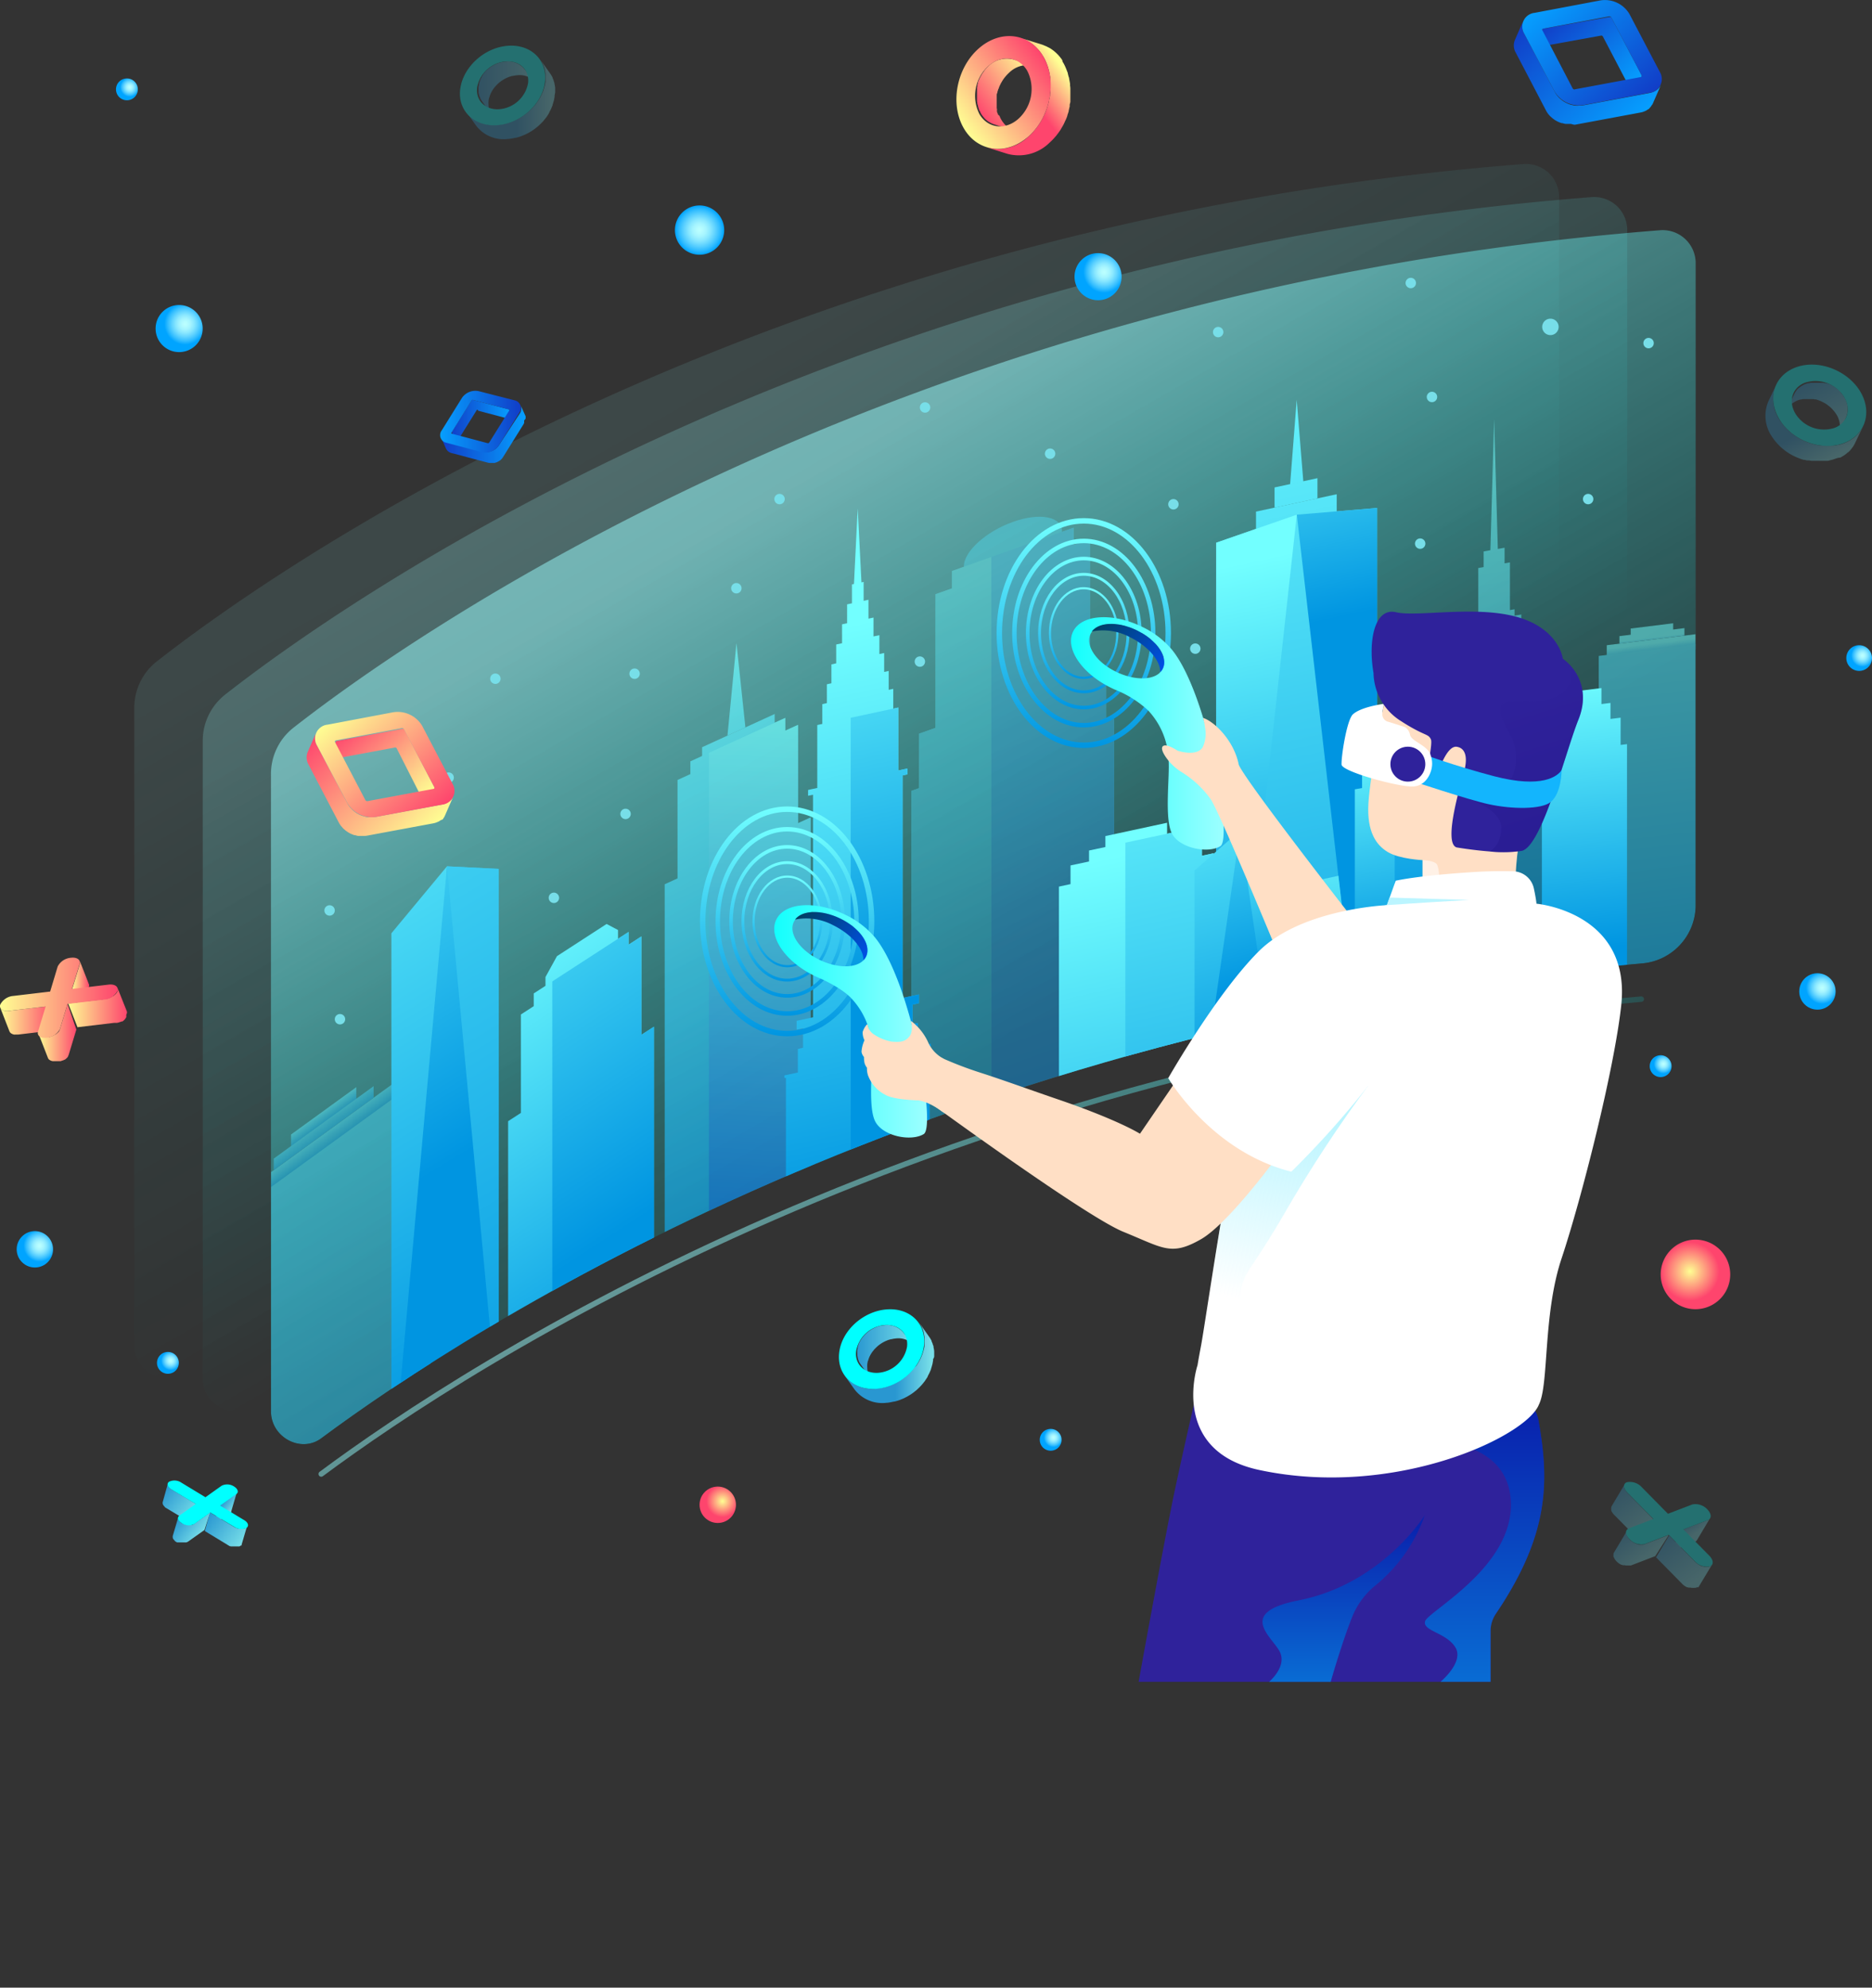 <svg xmlns="http://www.w3.org/2000/svg" xmlns:xlink="http://www.w3.org/1999/xlink" viewBox="0 0 360.21 382.33"><rect x="0" y="0" width="360.21" height="382.33" fill="#333333" stroke="none"/><defs><style>.cls-1,.cls-3,.cls-50,.cls-51,.cls-52,.cls-53,.cls-54,.cls-55,.cls-56,.cls-57,.cls-58,.cls-59{fill:none;}.cls-2{isolation:isolate;}.cls-3{stroke-linecap:round;mix-blend-mode:hard-light;stroke:url(#linear-gradient);}.cls-3,.cls-50,.cls-51,.cls-52,.cls-53,.cls-54,.cls-55,.cls-56,.cls-57,.cls-58,.cls-59{stroke-miterlimit:10;}.cls-3,.cls-50,.cls-55{stroke-width:1.05px;}.cls-3,.cls-6,.cls-8{opacity:0.5;}.cls-4{opacity:0.1;fill:url(#linear-gradient-2);}.cls-5{opacity:0.2;fill:url(#linear-gradient-3);}.cls-6{fill:url(#linear-gradient-4);}.cls-7{clip-path:url(#clip-path);}.cls-9{fill:url(#linear-gradient-5);}.cls-10{fill:url(#linear-gradient-6);}.cls-11{fill:url(#linear-gradient-7);}.cls-12{fill:url(#linear-gradient-8);}.cls-13{fill:url(#linear-gradient-9);}.cls-14{fill:url(#linear-gradient-10);}.cls-15{opacity:0.7;}.cls-16{fill:url(#linear-gradient-11);}.cls-17{fill:url(#linear-gradient-12);}.cls-18{fill:url(#linear-gradient-13);}.cls-19{fill:url(#linear-gradient-14);}.cls-20{fill:url(#linear-gradient-15);}.cls-21{fill:url(#linear-gradient-16);}.cls-22{fill:url(#linear-gradient-17);}.cls-23{fill:url(#linear-gradient-18);}.cls-24{fill:url(#linear-gradient-19);}.cls-25{fill:url(#linear-gradient-20);}.cls-26{fill:url(#linear-gradient-21);}.cls-27{fill:url(#linear-gradient-22);}.cls-28{fill:url(#linear-gradient-23);}.cls-29{fill:url(#linear-gradient-24);}.cls-30{fill:url(#linear-gradient-25);}.cls-31{fill:url(#linear-gradient-26);}.cls-32{fill:url(#linear-gradient-27);}.cls-33{opacity:0.4;}.cls-34{fill:url(#linear-gradient-28);}.cls-35{fill:url(#linear-gradient-29);}.cls-36{fill:url(#linear-gradient-30);}.cls-37{fill:url(#linear-gradient-31);}.cls-38{fill:url(#linear-gradient-32);}.cls-39{fill:url(#linear-gradient-33);}.cls-40{fill:url(#linear-gradient-34);}.cls-41{fill:url(#linear-gradient-35);}.cls-42{fill:url(#linear-gradient-36);}.cls-43{fill:url(#linear-gradient-37);}.cls-44{fill:url(#linear-gradient-38);}.cls-45{fill:url(#linear-gradient-39);}.cls-46{fill:url(#linear-gradient-40);}.cls-47{fill:url(#linear-gradient-41);}.cls-48{fill:url(#linear-gradient-42);}.cls-49{fill:#77dee8;}.cls-50,.cls-51,.cls-52,.cls-53,.cls-54,.cls-55,.cls-56,.cls-57,.cls-58,.cls-59{mix-blend-mode:screen;}.cls-50{stroke:url(#linear-gradient-43);}.cls-51,.cls-56{stroke-width:0.86px;}.cls-51{stroke:url(#linear-gradient-44);}.cls-52,.cls-57{stroke-width:0.69px;}.cls-52{stroke:url(#linear-gradient-45);}.cls-53,.cls-58{stroke-width:0.55px;}.cls-53{stroke:url(#linear-gradient-46);}.cls-54,.cls-59{stroke-width:0.42px;}.cls-54{stroke:url(#linear-gradient-47);}.cls-55{stroke:url(#linear-gradient-48);}.cls-56{stroke:url(#linear-gradient-49);}.cls-57{stroke:url(#linear-gradient-50);}.cls-58{stroke:url(#linear-gradient-51);}.cls-59{stroke:url(#linear-gradient-52);}.cls-60{fill:#ffdfc5;}.cls-61{fill:#fff1e6;}.cls-62{fill:#2f229b;}.cls-63,.cls-70,.cls-73{mix-blend-mode:multiply;}.cls-63,.cls-73{opacity:0.8;}.cls-63{fill:url(#linear-gradient-53);}.cls-64{fill:url(#linear-gradient-54);}.cls-65{fill:url(#linear-gradient-55);}.cls-66{fill:#fff;}.cls-67{fill:url(#linear-gradient-56);}.cls-68{fill:url(#linear-gradient-57);}.cls-69{fill:url(#linear-gradient-58);}.cls-70{opacity:0.25;fill:url(#linear-gradient-59);}.cls-71{fill:#13b5fd;}.cls-72{fill:#bbf5ff;}.cls-73{fill:url(#linear-gradient-60);}.cls-74{fill:url(#radial-gradient);}.cls-75{fill:url(#radial-gradient-2);}.cls-76{fill:url(#radial-gradient-3);}.cls-77{fill:url(#radial-gradient-4);}.cls-78{fill:url(#radial-gradient-5);}.cls-79{fill:url(#radial-gradient-6);}.cls-80{fill:url(#radial-gradient-7);}.cls-81{fill:url(#radial-gradient-8);}.cls-82{fill:url(#radial-gradient-9);}.cls-83{fill:url(#radial-gradient-10);}.cls-84{fill:url(#radial-gradient-11);}.cls-85{fill:url(#radial-gradient-12);}.cls-86{fill:url(#linear-gradient-61);}.cls-87{fill:url(#linear-gradient-62);}.cls-88{fill:url(#linear-gradient-63);}.cls-89{opacity:0.3;}.cls-90{fill:url(#linear-gradient-64);}.cls-91{fill:url(#linear-gradient-65);}.cls-92{fill:url(#linear-gradient-66);}.cls-93{fill:url(#linear-gradient-67);}.cls-94{fill:url(#linear-gradient-68);}.cls-95{fill:url(#linear-gradient-69);}.cls-96{fill:url(#linear-gradient-70);}.cls-97{fill:url(#linear-gradient-71);}.cls-98{fill:url(#linear-gradient-72);}.cls-99{fill:url(#linear-gradient-73);}.cls-100{fill:url(#linear-gradient-74);}.cls-101{fill:url(#linear-gradient-75);}.cls-102{fill:url(#linear-gradient-76);}.cls-103{fill:url(#linear-gradient-77);}.cls-104{fill:url(#linear-gradient-78);}.cls-105{fill:url(#linear-gradient-79);}.cls-106{fill:url(#linear-gradient-80);}.cls-107{fill:url(#linear-gradient-81);}.cls-108{fill:url(#linear-gradient-82);}.cls-109{fill:url(#linear-gradient-83);}.cls-110{fill:url(#linear-gradient-84);}.cls-111{fill:url(#linear-gradient-85);}.cls-112{fill:url(#linear-gradient-86);}.cls-113{fill:url(#linear-gradient-87);}.cls-114{fill:url(#linear-gradient-88);}.cls-115{fill:url(#linear-gradient-89);}.cls-116{fill:url(#linear-gradient-90);}.cls-117{fill:url(#linear-gradient-91);}.cls-118{fill:url(#linear-gradient-92);}.cls-119{fill:url(#linear-gradient-93);}.cls-120{fill:url(#linear-gradient-94);}.cls-121{fill:url(#linear-gradient-95);}.cls-122{fill:url(#linear-gradient-96);}</style><linearGradient id="linear-gradient" x1="201.22" y1="258.11" x2="175.04" y2="216.2" gradientTransform="matrix(1, 0.05, 0, 1, 0, -10.24)" gradientUnits="userSpaceOnUse"><stop offset="0" stop-color="aqua" stop-opacity="0.3"/><stop offset="1" stop-color="#9affff"/></linearGradient><linearGradient id="linear-gradient-2" x1="182.15" y1="180.81" x2="123.36" y2="86.72" gradientTransform="matrix(1, 0.05, 0, 1, 0, -10.24)" gradientUnits="userSpaceOnUse"><stop offset="0" stop-color="aqua" stop-opacity="0"/><stop offset="1" stop-color="#9affff"/></linearGradient><linearGradient id="linear-gradient-3" x1="195.28" y1="186.48" x2="136.49" y2="92.4" xlink:href="#linear-gradient-2"/><linearGradient id="linear-gradient-4" x1="208.41" y1="192.16" x2="149.62" y2="98.07" xlink:href="#linear-gradient"/><clipPath id="clip-path"><path class="cls-1" d="M315.81,185.33c-135.34,11.43-225.55,70.21-254,91.34-3.91,2.9-9.67-.2-9.67-5.19V149a11.32,11.32,0,0,1,4.3-9c20.73-16.26,115.47-84.26,263.08-95.72a6.35,6.35,0,0,1,6.76,6.27V174A11.27,11.27,0,0,1,315.81,185.33Z"/></clipPath><linearGradient id="linear-gradient-5" x1="62.28" y1="196.17" x2="62.28" y2="190.3" gradientTransform="matrix(1, -0.73, 0, 1, 0, 71.5)" gradientUnits="userSpaceOnUse"><stop offset="0" stop-color="#0095e1"/><stop offset="1" stop-color="#72ffff"/></linearGradient><linearGradient id="linear-gradient-6" x1="62.28" y1="359.15" x2="62.28" y2="86.53" xlink:href="#linear-gradient-5"/><linearGradient id="linear-gradient-7" x1="62.28" y1="190.82" x2="62.28" y2="186.86" xlink:href="#linear-gradient-5"/><linearGradient id="linear-gradient-8" x1="62.28" y1="193.73" x2="62.28" y2="187.31" xlink:href="#linear-gradient-5"/><linearGradient id="linear-gradient-9" x1="287.49" y1="200.43" x2="287.49" y2="88.16" gradientTransform="matrix(1, -0.18, 0, 1, 0, 60.46)" xlink:href="#linear-gradient-5"/><linearGradient id="linear-gradient-10" x1="292.22" y1="168.19" x2="292.22" y2="73.47" gradientTransform="matrix(1, -0.18, 0, 1, 0, 60.46)" xlink:href="#linear-gradient-5"/><linearGradient id="linear-gradient-11" x1="141.94" y1="238.78" x2="141.94" y2="100.27" gradientTransform="matrix(1, -0.46, 0, 1, 0, 79.72)" xlink:href="#linear-gradient-5"/><linearGradient id="linear-gradient-12" x1="146.19" y1="249.23" x2="146.19" y2="141.36" gradientTransform="matrix(1, 0.05, 0, 1, 0, -10.24)" gradientUnits="userSpaceOnUse"><stop offset="0" stop-color="#006fe1"/><stop offset="1" stop-color="#72ffff"/></linearGradient><linearGradient id="linear-gradient-13" x1="141.71" y1="200.61" x2="141.71" y2="108.88" gradientTransform="matrix(1, -0.46, 0, 1, 0, 79.72)" xlink:href="#linear-gradient-5"/><linearGradient id="linear-gradient-14" x1="249.51" y1="229.42" x2="249.51" y2="45.17" gradientTransform="matrix(1, -0.22, 0, 1, 0, 62.39)" xlink:href="#linear-gradient-5"/><linearGradient id="linear-gradient-15" x1="249.45" y1="229.44" x2="249.45" y2="45.16" gradientTransform="matrix(1, -0.22, 0, 1, 0, 62.39)" xlink:href="#linear-gradient-5"/><linearGradient id="linear-gradient-16" x1="249.51" y1="229.42" x2="249.51" y2="45.17" gradientTransform="matrix(1, -0.22, 0, 1, 0, 62.39)" xlink:href="#linear-gradient-5"/><linearGradient id="linear-gradient-17" x1="241.78" y1="179.44" x2="241.78" y2="98.44" gradientTransform="matrix(1, -0.22, 0, 1, 0, 62.39)" xlink:href="#linear-gradient-5"/><linearGradient id="linear-gradient-18" x1="249.38" y1="229.43" x2="249.38" y2="45.16" gradientTransform="matrix(1, -0.22, 0, 1, 0, 62.39)" xlink:href="#linear-gradient-5"/><linearGradient id="linear-gradient-19" x1="257.26" y1="113.09" x2="257.26" y2="54.82" gradientTransform="matrix(1, -0.22, 0, 1, 0, 62.39)" xlink:href="#linear-gradient-5"/><linearGradient id="linear-gradient-20" x1="249.53" y1="209.95" x2="249.53" y2="147.33" gradientTransform="matrix(1, -0.22, 0, 1, 0, 62.39)" xlink:href="#linear-gradient-5"/><linearGradient id="linear-gradient-21" x1="317.86" y1="117.43" x2="317.86" y2="113.93" gradientTransform="matrix(1, -0.12, 0, 1, 0, 47.98)" xlink:href="#linear-gradient-5"/><linearGradient id="linear-gradient-22" x1="317.86" y1="192.48" x2="317.86" y2="81.45" gradientTransform="matrix(1, -0.12, 0, 1, 0, 47.98)" xlink:href="#linear-gradient-5"/><linearGradient id="linear-gradient-23" x1="317.86" y1="113.74" x2="317.86" y2="111.82" gradientTransform="matrix(1, -0.12, 0, 1, 0, 47.98)" xlink:href="#linear-gradient-5"/><linearGradient id="linear-gradient-24" x1="317.86" y1="114.89" x2="317.86" y2="112.78" gradientTransform="matrix(1, -0.12, 0, 1, 0, 47.98)" xlink:href="#linear-gradient-5"/><linearGradient id="linear-gradient-25" x1="80.66" y1="256.77" x2="80.66" y2="88.34" gradientTransform="matrix(1, -0.6, 0, 1, 0, 71.12)" xlink:href="#linear-gradient-5"/><linearGradient id="linear-gradient-26" x1="85.64" y1="204.51" x2="85.64" y2="89.45" gradientTransform="matrix(1, -0.6, 0, 1, 0, 71.12)" xlink:href="#linear-gradient-5"/><linearGradient id="linear-gradient-27" x1="90.99" y1="280.67" x2="90.99" y2="26.05" gradientTransform="matrix(1, -0.6, 0, 1, 0, 71.12)" xlink:href="#linear-gradient-5"/><linearGradient id="linear-gradient-28" x1="194.86" y1="219.35" x2="194.86" y2="-179.89" gradientTransform="matrix(1, -0.36, 0, 1, 0, 78.86)" gradientUnits="userSpaceOnUse"><stop offset="0" stop-color="#72ffff"/><stop offset="1" stop-color="#0095e1"/></linearGradient><linearGradient id="linear-gradient-29" x1="183.06" y1="230.51" x2="183.06" y2="85.81" gradientTransform="matrix(1, -0.36, 0, 1, 0, 78.86)" xlink:href="#linear-gradient-5"/><linearGradient id="linear-gradient-30" x1="202.57" y1="226.44" x2="202.57" y2="31.02" gradientTransform="matrix(1, -0.36, 0, 1, 0, 78.86)" xlink:href="#linear-gradient-12"/><linearGradient id="linear-gradient-31" x1="111.8" y1="246.85" x2="111.8" y2="142.64" gradientTransform="matrix(1, -0.65, 0, 1, 0, 94.83)" xlink:href="#linear-gradient-5"/><linearGradient id="linear-gradient-32" x1="116.05" y1="219.66" x2="116.05" y2="104.27" gradientTransform="matrix(1, -0.65, 0, 1, 0, 94.83)" xlink:href="#linear-gradient-5"/><linearGradient id="linear-gradient-33" x1="304.88" y1="173.49" x2="304.88" y2="119.58" gradientTransform="matrix(1, -0.12, 0, 1, 0, 45.99)" xlink:href="#linear-gradient-5"/><linearGradient id="linear-gradient-34" x1="218.64" y1="258.4" x2="218.64" y2="156.6" gradientTransform="matrix(1, -0.22, 0, 1, 0, 55.21)" xlink:href="#linear-gradient-5"/><linearGradient id="linear-gradient-35" x1="225.03" y1="257.55" x2="225.03" y2="119.74" gradientTransform="matrix(1, -0.22, 0, 1, 0, 55.21)" xlink:href="#linear-gradient-5"/><linearGradient id="linear-gradient-36" x1="269.92" y1="177.39" x2="269.92" y2="130.58" gradientTransform="matrix(1, -0.18, 0, 1, 0, 55.83)" xlink:href="#linear-gradient-5"/><linearGradient id="linear-gradient-37" x1="273.75" y1="174" x2="273.75" y2="87.6" gradientTransform="matrix(1, -0.18, 0, 1, 0, 55.83)" xlink:href="#linear-gradient-5"/><linearGradient id="linear-gradient-38" x1="165.03" y1="227.67" x2="165.03" y2="113.35" gradientTransform="matrix(1, -0.22, 0, 1, 0, 42.73)" xlink:href="#linear-gradient-5"/><linearGradient id="linear-gradient-39" x1="171.4" y1="184.12" x2="171.4" y2="97.62" gradientTransform="matrix(1, -0.22, 0, 1, 0, 42.73)" xlink:href="#linear-gradient-5"/><linearGradient id="linear-gradient-40" x1="234.24" y1="201.64" x2="234.24" y2="126.13" gradientTransform="matrix(1, -0.27, 0, 1, 0, 74.35)" xlink:href="#linear-gradient-5"/><linearGradient id="linear-gradient-41" x1="238.31" y1="180.72" x2="238.31" y2="123.51" gradientTransform="matrix(1, -0.27, 0, 1, 0, 74.35)" xlink:href="#linear-gradient-5"/><linearGradient id="linear-gradient-42" x1="242.69" y1="182.29" x2="242.69" y2="144.86" gradientTransform="matrix(1, -0.27, 0, 1, 0, 74.35)" xlink:href="#linear-gradient-5"/><linearGradient id="linear-gradient-43" x1="208.54" y1="143.87" x2="208.54" y2="99.67" gradientTransform="matrix(1, 0, 0, 1, 0, 0)" xlink:href="#linear-gradient-5"/><linearGradient id="linear-gradient-44" x1="208.54" y1="139.92" x2="208.54" y2="103.61" gradientTransform="matrix(1, 0, 0, 1, 0, 0)" xlink:href="#linear-gradient-5"/><linearGradient id="linear-gradient-45" x1="208.54" y1="136.44" x2="208.54" y2="107.09" gradientTransform="matrix(1, 0, 0, 1, 0, 0)" xlink:href="#linear-gradient-5"/><linearGradient id="linear-gradient-46" x1="208.54" y1="133.34" x2="208.54" y2="110.19" gradientTransform="matrix(1, 0, 0, 1, 0, 0)" xlink:href="#linear-gradient-5"/><linearGradient id="linear-gradient-47" x1="208.54" y1="130.59" x2="208.54" y2="112.94" gradientTransform="matrix(1, 0, 0, 1, 0, 0)" xlink:href="#linear-gradient-5"/><linearGradient id="linear-gradient-48" x1="151.46" y1="199.33" x2="151.46" y2="155.13" gradientTransform="matrix(1, 0, 0, 1, 0, 0)" xlink:href="#linear-gradient-5"/><linearGradient id="linear-gradient-49" x1="151.46" y1="195.38" x2="151.46" y2="159.08" gradientTransform="matrix(1, 0, 0, 1, 0, 0)" xlink:href="#linear-gradient-5"/><linearGradient id="linear-gradient-50" x1="151.46" y1="191.91" x2="151.46" y2="162.56" gradientTransform="matrix(1, 0, 0, 1, 0, 0)" xlink:href="#linear-gradient-5"/><linearGradient id="linear-gradient-51" x1="151.46" y1="188.81" x2="151.46" y2="165.66" gradientTransform="matrix(1, 0, 0, 1, 0, 0)" xlink:href="#linear-gradient-5"/><linearGradient id="linear-gradient-52" x1="151.46" y1="186.05" x2="151.46" y2="168.41" gradientTransform="matrix(1, 0, 0, 1, 0, 0)" xlink:href="#linear-gradient-5"/><linearGradient id="linear-gradient-53" x1="285.66" y1="330.29" x2="285.66" y2="272.64" gradientUnits="userSpaceOnUse"><stop offset="0" stop-color="#008ae8"/><stop offset="1" stop-color="#0024b3"/></linearGradient><linearGradient id="linear-gradient-54" x1="206.09" y1="141.04" x2="235.4" y2="141.04" gradientUnits="userSpaceOnUse"><stop offset="0" stop-color="#13fffd"/><stop offset="1" stop-color="#9cffff"/></linearGradient><linearGradient id="linear-gradient-55" x1="212.02" y1="119.48" x2="224.32" y2="128.45" gradientUnits="userSpaceOnUse"><stop offset="0" stop-color="#004065"/><stop offset="1" stop-color="#004fe8"/></linearGradient><linearGradient id="linear-gradient-56" x1="243.31" y1="250.82" x2="250.41" y2="214.31" gradientUnits="userSpaceOnUse"><stop offset="0" stop-color="#bbf5ff" stop-opacity="0"/><stop offset="1" stop-color="#bbf5ff"/></linearGradient><linearGradient id="linear-gradient-57" x1="148.98" y1="196.45" x2="178.3" y2="196.45" xlink:href="#linear-gradient-54"/><linearGradient id="linear-gradient-58" x1="154.91" y1="174.89" x2="167.21" y2="183.86" xlink:href="#linear-gradient-55"/><linearGradient id="linear-gradient-59" x1="299.75" y1="161.83" x2="290.21" y2="132.7" gradientUnits="userSpaceOnUse"><stop offset="0" stop-color="#1a0e7e"/><stop offset="1" stop-color="#2f229b"/></linearGradient><linearGradient id="linear-gradient-60" x1="258.54" y1="327.5" x2="258.54" y2="293.54" xlink:href="#linear-gradient-53"/><radialGradient id="radial-gradient" cx="134.61" cy="44.26" r="4.73" gradientUnits="userSpaceOnUse"><stop offset="0" stop-color="#bff"/><stop offset="0.11" stop-color="#b5fcff"/><stop offset="0.27" stop-color="#a5f4ff"/><stop offset="0.44" stop-color="#89e7ff"/><stop offset="0.62" stop-color="#63d4ff"/><stop offset="0.82" stop-color="#33bdff"/><stop offset="1" stop-color="#00a4ff"/></radialGradient><radialGradient id="radial-gradient-2" cx="139.01" cy="288.76" r="3.09" gradientUnits="userSpaceOnUse"><stop offset="0" stop-color="#feff93"/><stop offset="1" stop-color="#fe456d"/></radialGradient><radialGradient id="radial-gradient-3" cx="7.61" cy="239.62" r="3.09" xlink:href="#radial-gradient"/><radialGradient id="radial-gradient-4" cx="32.85" cy="261.73" r="1.85" xlink:href="#radial-gradient"/><radialGradient id="radial-gradient-5" cx="24.96" cy="16.77" r="1.85" xlink:href="#radial-gradient"/><radialGradient id="radial-gradient-6" cx="320.08" cy="204.66" r="1.85" xlink:href="#radial-gradient"/><radialGradient id="radial-gradient-7" cx="202.71" cy="276.53" r="1.85" xlink:href="#radial-gradient"/><radialGradient id="radial-gradient-8" cx="35.62" cy="62.31" r="4" xlink:href="#radial-gradient"/><radialGradient id="radial-gradient-9" cx="212.45" cy="52.33" r="4" xlink:href="#radial-gradient"/><radialGradient id="radial-gradient-10" cx="358.37" cy="126.09" r="2.18" xlink:href="#radial-gradient"/><radialGradient id="radial-gradient-11" cx="350.61" cy="190.02" r="3.09" xlink:href="#radial-gradient"/><radialGradient id="radial-gradient-12" cx="325.2" cy="244.56" r="5.64" xlink:href="#radial-gradient-2"/><linearGradient id="linear-gradient-61" x1="164.71" y1="260.06" x2="175.85" y2="260.06" gradientUnits="userSpaceOnUse"><stop offset="0" stop-color="#2997d1"/><stop offset="1" stop-color="#77dee8"/></linearGradient><linearGradient id="linear-gradient-62" x1="172.32" y1="262.14" x2="179.11" y2="262.14" xlink:href="#linear-gradient-61"/><linearGradient id="linear-gradient-63" x1="161.43" y1="259.48" x2="177.84" y2="259.48" gradientUnits="userSpaceOnUse"><stop offset="0" stop-color="aqua"/><stop offset="1" stop-color="aqua"/></linearGradient><linearGradient id="linear-gradient-64" x1="91.78" y1="17" x2="102.92" y2="17" xlink:href="#linear-gradient-61"/><linearGradient id="linear-gradient-65" x1="99.39" y1="19.09" x2="106.18" y2="19.09" xlink:href="#linear-gradient-61"/><linearGradient id="linear-gradient-66" x1="88.5" y1="16.43" x2="104.91" y2="16.43" xlink:href="#linear-gradient-63"/><linearGradient id="linear-gradient-67" x1="216.4" y1="4.61" x2="230.46" y2="4.61" gradientTransform="translate(13.91 149.97) rotate(-37.41)" gradientUnits="userSpaceOnUse"><stop offset="0" stop-color="#fe456d"/><stop offset="1" stop-color="#feff93"/></linearGradient><linearGradient id="linear-gradient-68" x1="226.01" y1="7.24" x2="234.58" y2="7.24" xlink:href="#linear-gradient-67"/><linearGradient id="linear-gradient-69" x1="212.27" y1="3.88" x2="232.98" y2="3.88" gradientTransform="translate(13.91 149.97) rotate(-37.41)" xlink:href="#radial-gradient-2"/><linearGradient id="linear-gradient-70" x1="331.89" y1="98.85" x2="343.7" y2="98.85" gradientTransform="translate(271.66 -264.29) rotate(60.84)" xlink:href="#linear-gradient-61"/><linearGradient id="linear-gradient-71" x1="339.97" y1="101.06" x2="347.16" y2="101.06" gradientTransform="translate(271.66 -264.29) rotate(60.84)" xlink:href="#linear-gradient-61"/><linearGradient id="linear-gradient-72" x1="328.42" y1="98.24" x2="345.82" y2="98.24" gradientTransform="translate(271.66 -264.29) rotate(60.84)" xlink:href="#linear-gradient-63"/><linearGradient id="linear-gradient-73" x1="13.86" y1="189.83" x2="17.15" y2="189.83" xlink:href="#radial-gradient-2"/><linearGradient id="linear-gradient-74" x1="0.05" y1="196.32" x2="10.56" y2="196.32" xlink:href="#radial-gradient-2"/><linearGradient id="linear-gradient-75" x1="12.99" y1="193.85" x2="24.43" y2="193.85" xlink:href="#radial-gradient-2"/><linearGradient id="linear-gradient-76" x1="7.33" y1="198.66" x2="14.78" y2="198.66" xlink:href="#radial-gradient-2"/><linearGradient id="linear-gradient-77" x1="0" y1="191.92" x2="22.65" y2="191.92" xlink:href="#radial-gradient-2"/><linearGradient id="linear-gradient-78" x1="33.87" y1="275.63" x2="36.37" y2="275.63" gradientTransform="translate(184.44 50.69) rotate(37.75)" xlink:href="#linear-gradient-61"/><linearGradient id="linear-gradient-79" x1="23.39" y1="280.56" x2="31.37" y2="280.56" gradientTransform="translate(184.44 50.69) rotate(37.75)" xlink:href="#linear-gradient-61"/><linearGradient id="linear-gradient-80" x1="33.21" y1="278.69" x2="41.89" y2="278.69" gradientTransform="translate(184.44 50.69) rotate(37.75)" xlink:href="#linear-gradient-61"/><linearGradient id="linear-gradient-81" x1="28.91" y1="282.34" x2="34.57" y2="282.34" gradientTransform="translate(184.44 50.69) rotate(37.75)" xlink:href="#linear-gradient-61"/><linearGradient id="linear-gradient-82" x1="23.35" y1="277.22" x2="40.54" y2="277.22" gradientTransform="translate(184.44 50.69) rotate(37.75)" xlink:href="#linear-gradient-63"/><linearGradient id="linear-gradient-83" x1="330.25" y1="341.73" x2="333.54" y2="341.73" gradientTransform="matrix(0.61, 0.79, -0.79, 0.61, 392.19, -176.4)" xlink:href="#linear-gradient-61"/><linearGradient id="linear-gradient-84" x1="316.44" y1="348.22" x2="326.95" y2="348.22" gradientTransform="matrix(0.61, 0.79, -0.79, 0.61, 392.19, -176.4)" xlink:href="#linear-gradient-61"/><linearGradient id="linear-gradient-85" x1="329.38" y1="345.75" x2="340.82" y2="345.75" gradientTransform="matrix(0.61, 0.79, -0.79, 0.61, 392.19, -176.4)" xlink:href="#linear-gradient-61"/><linearGradient id="linear-gradient-86" x1="323.72" y1="350.56" x2="331.17" y2="350.56" gradientTransform="matrix(0.61, 0.79, -0.79, 0.61, 392.19, -176.4)" xlink:href="#linear-gradient-61"/><linearGradient id="linear-gradient-87" x1="316.39" y1="343.82" x2="339.04" y2="343.82" gradientTransform="matrix(0.61, 0.79, -0.79, 0.61, 392.19, -176.4)" xlink:href="#linear-gradient-63"/><linearGradient id="linear-gradient-88" x1="84.83" y1="83.51" x2="101.15" y2="83.51" gradientUnits="userSpaceOnUse"><stop offset="0" stop-color="#113dc7"/><stop offset="1" stop-color="#069fff"/></linearGradient><linearGradient id="linear-gradient-89" x1="86.57" y1="81.18" x2="98.21" y2="81.18" xlink:href="#linear-gradient-88"/><linearGradient id="linear-gradient-90" x1="84.71" y1="81.08" x2="100.21" y2="81.08" gradientUnits="userSpaceOnUse"><stop offset="0" stop-color="#069fff"/><stop offset="1" stop-color="#113dc7"/></linearGradient><linearGradient id="linear-gradient-91" x1="52.63" y1="393.17" x2="81.4" y2="393.17" gradientTransform="translate(316.29 -164.21) rotate(47.54)" xlink:href="#linear-gradient-67"/><linearGradient id="linear-gradient-92" x1="55.71" y1="389.06" x2="76.22" y2="389.06" gradientTransform="translate(316.29 -164.21) rotate(47.54)" xlink:href="#linear-gradient-67"/><linearGradient id="linear-gradient-93" x1="52.42" y1="388.88" x2="79.75" y2="388.88" gradientTransform="translate(316.29 -164.21) rotate(47.54)" xlink:href="#radial-gradient-2"/><linearGradient id="linear-gradient-94" x1="108.47" y1="129.34" x2="137.23" y2="129.34" gradientTransform="translate(316.29 -164.21) rotate(47.54)" xlink:href="#linear-gradient-88"/><linearGradient id="linear-gradient-95" x1="111.54" y1="125.24" x2="132.05" y2="125.24" gradientTransform="translate(316.29 -164.21) rotate(47.54)" xlink:href="#linear-gradient-88"/><linearGradient id="linear-gradient-96" x1="108.26" y1="125.06" x2="135.58" y2="125.06" gradientTransform="translate(316.29 -164.21) rotate(47.54)" xlink:href="#linear-gradient-90"/></defs><g class="cls-2"><g id="Layer_2" data-name="Layer 2"><g id="BACKGROUND"><path class="cls-3" d="M315.81,192.19c-135.34,11.43-225.55,70.21-254,91.34"/><path class="cls-4" d="M289.55,172.61C154.21,184,64,242.81,35.51,263.94c-3.91,2.9-9.67-.19-9.67-5.18V136.25a11.33,11.33,0,0,1,4.3-9C50.87,111,145.61,43,293.22,31.55A6.36,6.36,0,0,1,300,37.82V161.26A11.28,11.28,0,0,1,289.55,172.61Z"/><path class="cls-5" d="M302.68,179c-135.34,11.43-225.55,70.2-254,91.34-3.91,2.9-9.67-.2-9.67-5.19V142.62a11.32,11.32,0,0,1,4.3-9C64,117.38,158.74,49.37,306.35,37.91a6.36,6.36,0,0,1,6.76,6.28V167.62A11.27,11.27,0,0,1,302.68,179Z"/><path class="cls-6" d="M315.81,185.33c-135.34,11.43-225.55,70.21-254,91.34-3.91,2.9-9.67-.2-9.67-5.19V149a11.32,11.32,0,0,1,4.3-9c20.73-16.26,115.47-84.26,263.08-95.72a6.35,6.35,0,0,1,6.76,6.27V174A11.27,11.27,0,0,1,315.81,185.33Z"/><g class="cls-7"><g class="cls-8"><polygon class="cls-9" points="75.65 212.88 48.91 232.27 48.91 227.82 75.65 208.43 75.65 212.88"/><polygon class="cls-10" points="78.01 359.51 46.54 382.33 46.54 232.4 78.01 209.58 78.01 359.51"/><polygon class="cls-11" points="68.56 211.76 56 220.87 56 218.23 68.56 209.12 68.56 211.76"/><polygon class="cls-12" points="71.89 211.15 52.67 225.09 52.67 222.87 71.89 208.93 71.89 211.15"/></g><g class="cls-8"><polygon class="cls-13" points="300.15 136.97 300.15 134.84 297.38 135.34 297.38 126.17 296.76 126.28 296.76 123.82 295.65 124.02 295.65 124 295.65 121.45 295.65 121.45 294.22 121.7 294.22 119.58 294.22 119.57 293.52 119.69 293.52 119.7 292.72 119.85 292.72 119.84 292.72 118.2 292.02 118.32 291.43 118.43 291.43 117.2 291.43 117.19 290.54 117.35 290.54 117.33 290.54 108.18 289.51 108.36 289.51 105.36 288.81 105.48 288.21 105.59 287.5 80.58 286.78 105.84 286.18 105.95 285.48 106.08 285.48 109.08 285.15 109.14 284.45 109.26 284.45 118.43 283.56 118.59 283.56 118.61 283.56 119.83 282.97 119.94 282.27 120.06 282.27 121.7 282.27 121.71 281.47 121.86 281.47 121.84 280.77 121.97 280.77 121.98 280.77 124.1 279.34 124.36 279.34 124.36 279.34 126.91 279.34 126.92 278.15 127.14 278.15 129.6 277.61 129.69 277.61 138.87 274.84 139.36 274.84 141.48 275.9 141.29 275.9 152.37 274.84 152.55 274.84 229.25 276.2 229 277.28 228.81 277.64 228.75 278.88 228.52 279.97 228.33 280.33 228.27 281.57 228.04 282.61 227.86 283.01 227.79 284.23 227.57 284.95 227.44 285.79 227.29 286.07 227.24 287.04 227.07 287.88 226.92 288.16 226.87 289.12 226.7 289.93 226.55 290.25 226.5 290.41 226.47 290.87 226.39 290.95 226.37 292.23 226.14 293.31 225.95 293.68 225.88 294.92 225.66 296 225.47 296.36 225.41 297.6 225.18 298.64 225 299.05 224.93 300.15 224.73 300.15 148.04 299.23 148.2 299.23 137.13 300.15 136.97"/><polygon class="cls-14" points="297.38 126.17 284.29 128.5 284.29 227.56 300.15 224.73 300.15 148.04 299.23 148.2 299.23 137.13 300.15 136.97 300.15 134.84 297.38 135.34 297.38 126.17"/></g><g class="cls-15"><polygon class="cls-16" points="153.55 158.36 153.55 142.63 153.55 139.43 151.12 140.54 151.09 140.56 151.09 138.1 149.06 139.03 149.06 137.34 135.1 143.73 135.1 145.41 132.84 146.45 132.84 148.9 130.37 150.03 130.37 153.22 130.37 153.22 130.37 168.96 127.92 170.08 127.92 170.1 127.9 170.11 127.9 262.16 127.92 262.15 128.19 262.03 129.14 261.59 129.42 261.46 130.37 261.03 130.65 260.9 131.6 260.46 131.89 260.34 132.84 259.9 133.12 259.77 133.96 259.39 134.24 259.26 135.09 258.87 135.37 258.74 136.21 258.36 136.49 258.23 137.34 257.85 137.62 257.72 138.46 257.33 138.74 257.2 139.59 256.82 139.87 256.69 140.71 256.3 140.99 256.17 141.84 255.79 142.12 255.66 142.96 255.27 143.24 255.14 144.09 254.76 144.37 254.63 145.21 254.25 145.49 254.12 146.34 253.73 146.62 253.6 147.46 253.22 147.74 253.09 148.59 252.7 148.87 252.57 149.71 252.19 149.99 252.06 150.84 251.67 151.12 251.54 151.99 251.15 152.27 251.02 153.22 250.59 153.5 250.46 154.45 250.02 154.74 249.89 155.69 249.46 155.97 249.33 155.97 157.28 155.97 157.25 153.55 158.36"/><polygon class="cls-17" points="153.55 158.36 153.55 139.44 151.09 140.56 151.09 138.1 140.82 142.79 136.41 144.81 136.41 151.58 136.41 170.7 136.41 258.27 155.97 249.33 155.97 177.69 155.97 157.26 153.55 158.36"/><polygon class="cls-18" points="141.71 123.71 139.98 141.49 141.71 140.71 143.43 139.92 141.71 123.71"/></g><polygon class="cls-19" points="248.24 93.21 249.51 76.92 250.79 92.66 248.24 93.21"/><polygon class="cls-20" points="257.21 99.76 241.68 103.11 241.68 98.41 257.21 95.07 257.21 99.76"/><polygon class="cls-21" points="264.99 233.31 234.03 239.98 234.03 104.39 249.53 99 264.99 97.71 264.99 233.31"/><polygon class="cls-22" points="234.03 104.39 234.03 239.98 249.53 99 234.03 104.39"/><polygon class="cls-23" points="253.5 91.98 245.25 93.76 245.25 97.65 253.5 95.87 253.5 91.98"/><polygon class="cls-24" points="264.99 97.71 249.53 99 264.99 233.31 264.99 97.71"/><polygon class="cls-25" points="234.03 239.98 241.52 171.91 257.54 168.46 265.02 233.3 234.03 239.98"/><g class="cls-8"><polygon class="cls-26" points="326.56 124.85 309.17 127.01 309.17 124.11 326.56 121.96 326.56 124.85"/><polygon class="cls-27" points="328.1 199.65 307.63 202.18 307.63 126.17 328.1 123.64 328.1 199.65"/><polygon class="cls-28" points="321.95 121.6 313.78 122.61 313.78 120.9 321.95 119.89 321.95 121.6"/><polygon class="cls-29" points="324.12 122.26 311.61 123.81 311.61 122.36 324.12 120.82 324.12 122.26"/></g><polygon class="cls-30" points="75.31 285.87 82.2 281.74 86.01 166.64 75.31 179.52 75.31 285.87"/><polygon class="cls-31" points="86.01 166.64 75.31 285.87 82.2 281.74 95.97 273.49 95.97 167.14 86.01 166.64"/><polygon class="cls-32" points="95.97 167.14 86.01 166.64 95.97 273.49 95.97 167.14"/><g class="cls-33"><path class="cls-34" d="M212.84,138.78V128.33l-3.1,1.1V103.71l-3.12,1.11,0,0V101.5l-2.27.81s0,0,0-.08c0-2.87-4.23-3.7-9.44-1.84s-9.45,5.69-9.45,8.57c0,0,0,0,0,.07l-2.26.8v3.34L180,114.3v4.33h0V140l-3.15,1.12v0h0V151.6l-1.48.53v19.36l0,61.24h0l1.48-.53h0l.35-.12,1.21-.44.37-.13,1.22-.43.36-.13,1.22-.43.36-.13,1.22-.44.36-.12,1.08-.39.36-.13,1.08-.38.37-.13,1.08-.39.36-.13,1.08-.38.36-.13,1.08-.38.36-.13,1.08-.39.37-.13,1.07-.38.37-.13,1.08-.38.36-.13,1.08-.39.36-.13,1.08-.38.36-.13,1.08-.39.37-.12,1.08-.39.36-.13,1.08-.38.36-.13,1.08-.39.36-.13,1.08-.38.37-.13,1.08-.38.36-.13,1.11-.4.36-.13,1.22-.43.36-.13,1.22-.43.37-.13,1.21-.44.37-.13,1.55-.55v-80.6Z"/><polygon class="cls-35" points="190.75 107.14 183.18 109.83 183.18 113.17 180.02 114.3 180.02 140.01 176.87 141.13 176.87 151.59 175.37 152.13 175.37 232.73 190.75 227.25 190.75 107.14"/><polygon class="cls-36" points="214.38 138.36 214.38 138.24 212.84 138.79 212.84 128.32 209.73 129.43 209.73 103.71 206.57 104.84 206.57 101.51 198.12 104.52 198.12 104.51 190.75 107.14 190.75 113.9 190.75 113.9 190.75 146.77 190.75 148.29 190.75 227.25 214.39 218.83 214.39 138.36 214.38 138.36"/></g><polygon class="cls-37" points="123.41 199.05 123.41 183.32 123.41 180.13 120.98 181.7 120.95 181.72 120.95 179.27 118.92 180.58 118.92 178.89 116.72 177.73 107.17 183.92 104.96 187.94 104.96 189.63 102.7 191.09 102.7 193.54 100.23 195.14 100.23 198.33 100.23 198.34 100.23 214.07 97.78 215.66 97.78 215.68 97.77 215.69 97.77 270.6 97.78 270.59 98.05 270.42 99 269.8 99.28 269.62 100.23 269.01 100.51 268.82 101.46 268.21 101.75 268.02 102.7 267.41 102.98 267.23 103.82 266.68 104.11 266.5 104.95 265.95 105.23 265.77 106.07 265.22 106.36 265.04 107.2 264.49 107.48 264.31 108.32 263.76 108.61 263.58 109.45 263.04 109.73 262.85 110.57 262.31 110.86 262.12 111.7 261.58 111.98 261.39 112.82 260.85 113.11 260.67 113.95 260.12 114.23 259.94 115.07 259.39 115.36 259.21 116.2 258.66 116.48 258.48 117.32 257.93 117.61 257.75 118.45 257.2 118.73 257.02 119.57 256.48 119.86 256.29 120.7 255.75 120.98 255.56 121.85 255 122.13 254.82 123.08 254.2 123.36 254.02 124.31 253.41 124.6 253.22 125.55 252.61 125.83 252.42 125.83 197.51 125.83 197.49 123.41 199.05"/><polygon class="cls-38" points="123.41 199.06 123.41 180.13 120.95 181.72 120.95 179.26 110.68 185.92 106.27 188.78 106.27 195.54 106.27 214.66 106.27 265.1 125.83 252.43 125.83 217.93 125.83 197.49 123.41 199.06"/><polygon class="cls-39" points="311.84 143.29 311.84 138.05 309.89 138.29 309.89 135.21 308.15 135.43 308.15 132.35 301.61 133.16 301.61 136.24 299.88 136.45 299.88 139.53 297.92 139.77 297.92 145.02 296.69 145.17 296.69 209.8 313.07 207.77 313.07 143.14 311.84 143.29"/><polygon class="cls-40" points="231.28 164.61 231.28 161.02 227.72 161.79 227.72 159.69 224.57 160.37 224.57 158.26 212.7 160.82 212.7 162.93 209.55 163.6 209.55 165.71 205.99 166.47 205.99 170.06 203.76 170.54 203.76 267.8 233.51 261.39 233.51 164.13 231.28 164.61"/><polygon class="cls-41" points="224.57 160.37 227.72 159.69 227.72 161.79 231.28 161.02 231.28 164.61 233.51 164.13 233.51 261.39 216.54 265.05 216.54 162.09 224.57 160.37"/><polygon class="cls-42" points="277.75 148.79 277.75 146.17 275.55 146.57 275.55 145.03 273.6 145.38 273.6 143.85 268.1 144.83 268.1 144.83 266.24 145.16 266.24 145.16 266.24 146.7 264.29 147.04 264.29 147.08 264.29 148.58 262.09 148.97 262.09 149.05 262.09 151.58 260.7 151.83 260.7 207.11 268.1 205.79 279.14 203.82 279.14 148.54 277.75 148.79"/><polygon class="cls-43" points="273.6 145.38 275.55 145.03 275.55 146.57 277.75 146.17 277.75 148.79 279.14 148.54 279.14 203.82 268.36 205.74 268.36 146.32 273.6 145.38"/><polygon class="cls-44" points="179.11 200.78 178.85 200.84 176.59 201.33 176.59 196.79 175.59 197 175.59 193.24 176.82 192.97 176.82 191.29 173.67 191.97 173.67 149.15 174.62 148.95 174.62 147.82 173.67 148.03 172.85 148.21 172.85 136.1 171.88 136.31 171.88 132.5 171 132.69 171 129.06 170.13 129.25 170.13 125.61 169.21 125.81 169.21 122.18 168.08 122.42 168.08 118.79 167.11 119 167.11 115.37 166.18 115.57 166.18 111.93 165.76 112.03 165.04 97.79 164.32 112.33 163.93 112.42 163.93 116.05 163 116.25 163 119.88 162.03 120.09 162.03 123.73 160.9 123.97 160.9 127.6 159.98 127.8 159.98 131.43 159.11 131.62 159.11 135.25 158.23 135.44 158.23 139.25 158.23 139.25 157.26 139.46 157.26 151.57 156.44 151.74 155.49 151.95 155.49 153.07 156.44 152.87 156.44 154.18 156.44 154.19 156.44 195.63 156.44 195.63 156.44 195.68 153.29 196.36 153.29 198.05 154.52 197.78 154.52 201.54 153.52 201.76 153.52 206.3 151.23 206.79 150.94 206.85 150.94 207.37 151.23 207.31 151.23 259.17 178.85 253.22 178.85 201.36 179.11 201.3 179.11 200.78"/><polygon class="cls-45" points="172.85 136.1 163.69 138.07 163.69 256.48 178.85 253.22 178.85 201.36 179.11 201.3 179.11 200.78 176.59 201.33 176.59 196.79 175.59 197 175.59 193.24 176.82 192.97 176.82 191.29 173.67 191.97 173.67 149.15 174.62 148.95 174.62 147.82 172.85 148.21 172.85 136.1"/><polygon class="cls-46" points="229.86 220.57 235.5 219.04 238.61 159.76 229.86 167.44 229.86 220.57"/><polygon class="cls-47" points="238.61 159.76 229.86 220.57 235.5 219.04 246.76 215.97 246.76 162.83 238.61 159.76"/><polygon class="cls-48" points="246.76 162.83 238.61 159.76 246.76 215.97 246.76 162.83"/></g><path class="cls-49" d="M203.06,87.27a1,1,0,1,1-1-1A1,1,0,0,1,203.06,87.27Z"/><path class="cls-49" d="M299.91,62.88a1.58,1.58,0,1,1-1.58-1.58A1.58,1.58,0,0,1,299.91,62.88Z"/><path class="cls-49" d="M274.27,104.57a1,1,0,1,1-1-1A1,1,0,0,1,274.27,104.57Z"/><path class="cls-49" d="M121.37,156.56a1,1,0,1,1-1-1A1,1,0,0,1,121.37,156.56Z"/><path class="cls-49" d="M123.11,129.59a1,1,0,1,1-1-1A1,1,0,0,1,123.11,129.59Z"/><path class="cls-49" d="M318.22,66a1,1,0,1,1-1-1A1,1,0,0,1,318.22,66Z"/><path class="cls-49" d="M276.54,76.36a1,1,0,1,1-1-1A1,1,0,0,1,276.54,76.36Z"/><path class="cls-49" d="M178,127.26a1,1,0,1,1-1-1A1,1,0,0,1,178,127.26Z"/><path class="cls-49" d="M87.33,149.58a1,1,0,1,1-1-1A1,1,0,0,1,87.33,149.58Z"/><path class="cls-49" d="M235.4,63.88a1,1,0,1,1-1-1A1,1,0,0,1,235.4,63.88Z"/><path class="cls-49" d="M96.32,130.55a1,1,0,1,1-1-1A1,1,0,0,1,96.32,130.55Z"/><path class="cls-49" d="M107.58,172.7a1,1,0,1,1-1-1A1,1,0,0,1,107.58,172.7Z"/><path class="cls-49" d="M66.42,196.05a1,1,0,1,1-1-1A1,1,0,0,1,66.42,196.05Z"/><path class="cls-49" d="M142.69,113.15a1,1,0,1,1-1-1A1,1,0,0,1,142.69,113.15Z"/><path class="cls-49" d="M151,96a1,1,0,1,1-1-1A1,1,0,0,1,151,96Z"/><path class="cls-49" d="M179,78.38a1,1,0,1,1-1-1A1,1,0,0,1,179,78.38Z"/><path class="cls-49" d="M226.79,97a1,1,0,1,1-1-1A1,1,0,0,1,226.79,97Z"/><path class="cls-49" d="M231,124.77a1,1,0,1,1-1-1A1,1,0,0,1,231,124.77Z"/><path class="cls-49" d="M306.59,96a1,1,0,1,1-1-1A1,1,0,0,1,306.59,96Z"/><path class="cls-49" d="M272.46,54.44a1,1,0,1,1-1-1A1,1,0,0,1,272.46,54.44Z"/><path class="cls-49" d="M64.42,175.13a1,1,0,1,1-1-1A1,1,0,0,1,64.42,175.13Z"/><ellipse class="cls-50" cx="208.54" cy="121.77" rx="16.25" ry="21.58"/><ellipse class="cls-51" cx="208.54" cy="121.77" rx="13.35" ry="17.72"/><ellipse class="cls-52" cx="208.54" cy="121.77" rx="10.79" ry="14.33"/><ellipse class="cls-53" cx="208.54" cy="121.77" rx="8.51" ry="11.3"/><path class="cls-54" d="M215,121.77c0,4.75-2.91,8.61-6.49,8.61s-6.48-3.86-6.48-8.61,2.9-8.62,6.48-8.62S215,117,215,121.77Z"/><ellipse class="cls-55" cx="151.46" cy="177.23" rx="16.25" ry="21.58"/><ellipse class="cls-56" cx="151.46" cy="177.23" rx="13.35" ry="17.72"/><ellipse class="cls-57" cx="151.46" cy="177.23" rx="10.79" ry="14.33"/><ellipse class="cls-58" cx="151.46" cy="177.23" rx="8.51" ry="11.3"/><path class="cls-59" d="M158,177.23c0,4.76-2.91,8.62-6.49,8.62S145,182,145,177.23s2.91-8.61,6.49-8.61S158,172.48,158,177.23Z"/><path class="cls-60" d="M299,138.81c-.92,5.51-6.26,22.31-6.86,24.55s-.82,13.61-.82,13.61l-17.54,1.62-.06-8.54,0-4.6s-4.39-.2-6.64-1.53-4.09-3.88-3.77-9.39,3.06-19.5,3.06-19.5c5.1-14.39,16.84-12.87,23.58-11.33S300,133.29,299,138.81Z"/><path class="cls-61" d="M277,170.23l-3.25-.18,0-4.6s2.12.05,2.69.75S277,170.23,277,170.23Z"/><path class="cls-62" d="M296,273.16a6,6,0,0,0-2.91-4.1c-5.3-3.35-16.62-2.43-25.85-.9-12.67-5-36.28-3.32-36.28-3.32s-2.74,11.67-4.87,21.67c-2,9.39-7,37-7,37h67.73s0-6,0-9.75a5.94,5.94,0,0,1,1-3.31C298.18,295.1,298.12,284.92,296,273.16Z"/><path class="cls-63" d="M287.81,310.44a5.94,5.94,0,0,0-1,3.31c0,3.76,0,9.75,0,9.75h-9.63s4.62-3.81,2.85-6.65-6.36-3.12-5.81-5,16.51-10.17,16.51-22.36-14.19-12.16-14.34-12.16c0,0,12.66-6.35,16.74-8.27a6,6,0,0,1,2.91,4.1C298.12,284.92,298.18,295.1,287.81,310.44Z"/><path class="cls-64" d="M225.53,125a17,17,0,0,0-5.9-4.49c-5.69-2.73-11.58-2.29-13.16,1s1.77,8.14,7.48,10.87c.32.16.64.3,1,.44a20.51,20.51,0,0,1,6,3.86,14.61,14.61,0,0,1,3.91,9.5c.24,3.18-.81,11,.57,14s7.06,4.07,9.41,2.57S232.54,133.69,225.53,125Zm-1.77,3.61c-1.07,2.21-5,2.51-8.9.66s-6.11-5.14-5-7.34,5-2.52,8.89-.67S224.82,126.37,223.76,128.59Z"/><path class="cls-65" d="M223.76,128.59a2.54,2.54,0,0,1-.5.7c0-2.28-2.34-5-5.84-6.73a11,11,0,0,0-7.33-1.09c1.34-1.81,5-2,8.62-.23C222.56,123.09,224.82,126.37,223.76,128.59Z"/><path class="cls-60" d="M226.6,144.4s-1.76-1.17-2.55-1-.49,1.18.43,2.45a10.48,10.48,0,0,0,3.07,2.78,19.25,19.25,0,0,1,5.47,5.18c2.15,3.4,16.46,38.24,16.46,38.24l15.58-9.26s-25.4-32.36-26.7-35.7c-.87-4.5-4.57-8.25-6.86-9a13.56,13.56,0,0,1,.37,1.81,6.16,6.16,0,0,1-.44,3.83C230.26,145.64,226.6,144.4,226.6,144.4Z"/><path class="cls-66" d="M295.65,173.83c-.09-.86-.29-1.93-.5-2.91a4.16,4.16,0,0,0-3.92-3.32,86.94,86.94,0,0,0-8.83.22c-9.86.65-13.84,1.59-13.84,1.59l-1.69,4.7s-14.77,2.23-21.43,14.37c-2.42,4.43-5.25,17.23-7.76,30.74-3.28,17.72-6,36.7-6.61,39.81-.21,1.12-.44,2.33-.64,3.57h0s-5.49,16.43,11.84,20.15c26.06,5.59,51.49-6.42,53.85-12.59h0c1.95-3.87.76-17.3,4.35-28.07,3.92-11.76,10.18-36.56,11.49-48.75C313.88,175.44,295.65,173.83,295.65,173.83Z"/><path class="cls-67" d="M238.39,251.24a12.4,12.4,0,0,0,.77,6.24h-7.8c.93-5.68,3.42-22.46,6.35-38.26,12.82-5.42,25.5-10.31,25.5-10.31a258.12,258.12,0,0,0-15.94,24.3C239.41,246.75,239.17,243.92,238.39,251.24Z"/><path class="cls-68" d="M168.42,180.39a17,17,0,0,0-5.89-4.49c-5.7-2.73-11.58-2.29-13.16,1s1.77,8.14,7.48,10.87c.32.16.64.3,1,.44,1.54.7,4.51,2.22,6,3.86a14.5,14.5,0,0,1,3.91,9.5c.25,3.18-.8,11,.58,14s7,4.07,9.41,2.57S175.44,189.1,168.42,180.39ZM166.65,184c-1.06,2.21-5,2.51-8.89.66s-6.11-5.14-5-7.35,5-2.51,8.88-.66S167.72,181.78,166.65,184Z"/><path class="cls-69" d="M166.65,184a2.3,2.3,0,0,1-.5.7c0-2.28-2.33-5-5.83-6.73a11,11,0,0,0-7.33-1.09c1.34-1.81,5-1.95,8.61-.23C165.46,178.49,167.72,181.78,166.65,184Z"/><path class="cls-60" d="M227.27,206.51l-7.92,11.57s-3.89-2.51-15.3-6.45c-5-1.7-10.78-3.8-15.14-5.21a72.05,72.05,0,0,1-9.56-3.79s-3.95,2.58-3.95,6.89c0,0,33.06,24.3,40.77,27.43s9.14,4.71,14.89,1.44,16.2-17.9,16.2-17.9Z"/><path class="cls-66" d="M266.86,174.11s-16.46.7-24.65,8.88-17.42,24.39-17.42,24.39,8.19,14.11,23.69,18a178.59,178.59,0,0,0,14.71-16.42C271.2,198.28,280.54,180.73,266.86,174.11Z"/><path class="cls-60" d="M176,208.67l5.61-5a6.69,6.69,0,0,1-3.08-3.32,10.77,10.77,0,0,0-3.27-4s.59,1.91-.26,3-1.85,1.15-3.48,1a9,9,0,0,1-3.45-1.44,2.44,2.44,0,0,1-1-1.36c-.06-.2-.13-.4-.19-.56a3.8,3.8,0,0,0-.89,1.53,3.44,3.44,0,0,0,.35,1.58,6.28,6.28,0,0,0-.57,2.21,2,2,0,0,0,.47,1,6.25,6.25,0,0,0,.11,1.16,2.73,2.73,0,0,0,.47.91,4.32,4.32,0,0,0,.19,1.44,6.92,6.92,0,0,0,3.31,3.75c2,1.2,8.07,1.11,8.07,1.11l-2.35-3Z"/><path class="cls-60" d="M176,211.59s2-.14,5.08,2.08-.46-3.72-.68-3.68a14,14,0,0,0-2.14-.47C177.52,209.56,176,211.59,176,211.59Z"/><path class="cls-62" d="M303.72,138.43c-2.45,6.09-7,24.39-10.92,25.24a24.22,24.22,0,0,1-6.16.11c-3.31-.25-6.37-.78-6.37-.78-2.7-.89,1-12.75,1.55-15,.58-2.43.12-4.1-1.49-4.35-2.24-.36-4,6.16-4.66,7.78l-1.4-1.45c.35-2,1.41-7,1.07-7.74-.54-1.22-1.12-.49-6.14-3.78a11.17,11.17,0,0,1-4.91-9c-1.09-6.39.27-12.65,4.34-11.69s15.37-1.37,23.4.94,8.69,8,8.69,8C302.91,128.26,306.17,132.33,303.72,138.43Z"/><path class="cls-70" d="M303.72,138.43c-2.45,6.09-7,24.39-10.92,25.24a24.22,24.22,0,0,1-6.16.11c.15-.12,2.2-1.13,2.22-4.59s-6.13-5.47-6.13-5.47h.1a7.73,7.73,0,0,0,8.87-7.9,8.84,8.84,0,0,0-.88-4c-2.09-3.72-3.42-6.51-.52-6.85s8.69.87,11.3-2.75c1.95-2.71-.88-5.45-.88-5.45C302.91,128.26,306.17,132.33,303.72,138.43Z"/><path class="cls-62" d="M275.27,148.52a4.75,4.75,0,0,1-.89,1.56l-.11-.13c.2-1.09.6-3.13.88-4.86l0,.09A4.63,4.63,0,0,1,275.27,148.52Z"/><path class="cls-71" d="M273.12,144.84s6.88,2.51,14.37,4.47c9.24,2.41,12.24,0,13-1.18,0,0,0,4.42-2.1,6.14-1.79,1.45-7.41,1.42-12,.41-3.74-.81-14.89-4.52-14.89-4.52Z"/><path class="cls-66" d="M275.27,148.52a4.75,4.75,0,0,1-.89,1.56,3.45,3.45,0,0,1-2.7,1.21c-2.9,0-13.43-2.86-13.54-4.22a1.55,1.55,0,0,1,0-.23c0-1.65.91-7.48,1.93-9.1a1.09,1.09,0,0,1,.19-.27h0c.44-.45,1.82-1.43,5.89-2.07a1.63,1.63,0,0,0,.11.17c-.06.34-.16.83-.27,1.43,0,0,0,.07,0,.1a1.8,1.8,0,0,0,0,.28,1.46,1.46,0,0,0,1.15,1.46c1.69.5,3.07,1,3.17,1a2.19,2.19,0,0,1,1,1.48c.26,1.29,3.12,1.92,3.93,3.75l0,.09A4.63,4.63,0,0,1,275.27,148.52Z"/><circle class="cls-62" cx="270.9" cy="146.99" r="3.36"/><path class="cls-72" d="M266.86,174.11s6.65-.48,15.8-1l-15.27-.46Z"/><path class="cls-73" d="M274.17,291.43A30.4,30.4,0,0,1,264.61,305a15,15,0,0,0-4.36,5.86c-2.1,5.24-4.2,12.65-4.2,12.65H244.19s3.61-3,2-5.92-8.15-7.43,3.67-9.75C266,304.66,274.17,291.43,274.17,291.43Z"/><path class="cls-74" d="M139.35,44.26a4.74,4.74,0,1,1-4.74-4.74A4.74,4.74,0,0,1,139.35,44.26Z"/><circle class="cls-75" cx="138.11" cy="289.45" r="3.5"/><circle class="cls-76" cx="6.71" cy="240.31" r="3.5"/><path class="cls-77" d="M34.41,262.14a2.1,2.1,0,1,1-2.1-2.09A2.1,2.1,0,0,1,34.41,262.14Z"/><path class="cls-78" d="M26.52,17.18a2.1,2.1,0,1,1-2.09-2.09A2.09,2.09,0,0,1,26.52,17.18Z"/><path class="cls-79" d="M321.64,205.08a2.1,2.1,0,1,1-2.09-2.1A2.1,2.1,0,0,1,321.64,205.08Z"/><path class="cls-80" d="M204.27,276.94a2.1,2.1,0,1,1-2.09-2.09A2.1,2.1,0,0,1,204.27,276.94Z"/><path class="cls-81" d="M39,63.2a4.53,4.53,0,1,1-4.53-4.53A4.53,4.53,0,0,1,39,63.2Z"/><path class="cls-82" d="M215.82,53.22a4.53,4.53,0,1,1-4.53-4.53A4.53,4.53,0,0,1,215.82,53.22Z"/><path class="cls-83" d="M360.21,126.58a2.47,2.47,0,1,1-2.47-2.47A2.48,2.48,0,0,1,360.21,126.58Z"/><circle class="cls-84" cx="349.71" cy="190.71" r="3.5"/><path class="cls-85" d="M332.93,245.15a6.69,6.69,0,1,1-6.69-6.7A6.69,6.69,0,0,1,332.93,245.15Z"/><g class="cls-2"><path class="cls-86" d="M173.92,256.45a4,4,0,0,0-3.71-1.54,5.82,5.82,0,0,0-.82.13h-.07l0,0a3.62,3.62,0,0,0-.56.17h0l-.16.07-.3.12h0l-.32.16-.1.05h0l-.39.24h0l-.11.08-.23.16,0,0-.14.11-.16.13-.07.07a.86.86,0,0,0-.14.13l-.11.1-.09.09-.15.16-.09.09-.07.1-.17.21-.08.09a.56.56,0,0,1-.05.08l-.22.33-.07.11s0,0,0,0l-.12.21-.11.22-.09.22c0,.06-.05.11-.07.17l0,.05c0,.11-.07.22-.1.33s0,.11,0,.16a4.37,4.37,0,0,0-.09.5v0a4.51,4.51,0,0,0,0,.63v.13a.53.53,0,0,1,0,.13,3.69,3.69,0,0,0,.08.46.11.11,0,0,0,0,.05h0a2.64,2.64,0,0,0,.12.4c0,.06,0,.11.07.16a.42.42,0,0,1,0,.1l.05.09a1.92,1.92,0,0,0,.18.31.57.57,0,0,0,.08.13l1.92,2.71a3.85,3.85,0,0,1-.3-.53.36.36,0,0,1,0-.09,3.85,3.85,0,0,1-.2-.57.13.13,0,0,0,0-.06,3.68,3.68,0,0,1-.08-.58.53.53,0,0,0,0-.13,5.08,5.08,0,0,1,0-.67,4,4,0,0,1,.09-.5c0-.06,0-.11.05-.16s.06-.22.1-.33l.09-.22a1.45,1.45,0,0,1,.09-.22,1.51,1.51,0,0,1,.11-.22,2.12,2.12,0,0,1,.11-.21.86.86,0,0,1,.1-.16c.06-.11.14-.22.21-.33l.13-.17.17-.21c.05-.07.11-.13.16-.19l.16-.16.19-.19.15-.14.22-.19.14-.11.28-.2.11-.07c.13-.09.27-.17.41-.25l.09-.05.34-.17.31-.13.17-.07.56-.17.12,0a5.62,5.62,0,0,1,.82-.14,4,4,0,0,1,3.71,1.55Z"/><path class="cls-87" d="M179.76,260.81v-.24c0-.15,0-.3,0-.44V260a.29.29,0,0,1,0-.09,6,6,0,0,0-.13-.76h0a.24.24,0,0,1,0-.08c0-.18-.11-.36-.17-.53,0,0,0,0,0-.07l-.06-.14-.15-.34a.42.42,0,0,1,0-.1l-.07-.12-.16-.28a.75.75,0,0,1-.07-.12l-.14-.2-1.92-2.72c.07.11.13.22.2.32l.16.29.12.22c.05.11.1.22.14.33l.09.21c.06.18.11.36.16.54l0,.08a6.18,6.18,0,0,1,.13.77,1.49,1.49,0,0,0,0,.21c0,.15,0,.29,0,.44v.24c0,.17,0,.34,0,.51s0,.15,0,.23c0,.27-.09.55-.16.83a2.76,2.76,0,0,1-.08.27c-.05.18-.1.36-.16.54l-.15.37c-.05.12-.09.24-.15.36l-.18.37-.19.35-.16.26c-.11.18-.23.37-.36.55L176,263l-.27.34c-.09.11-.18.22-.28.32l-.25.27-.33.32c-.08.07-.15.15-.24.22l-.38.32L174,265l-.47.33c-.06,0-.11.09-.18.13l-.68.41-.16.08-.56.29-.52.21-.28.11c-.3.11-.62.21-.93.29l-.5.11-.26.05c-.26,0-.53.08-.79.1a6.68,6.68,0,0,1-6.18-2.58l1.93,2.72a6.71,6.71,0,0,0,6.17,2.58c.27,0,.53-.06.79-.1l.26-.06.43-.08.07,0c.32-.08.63-.17.94-.28h0l.27-.11.51-.21h0c.18-.08.35-.18.53-.27l.16-.08h0l.64-.38,0,0,.18-.12.38-.27.08-.06.23-.19.26-.2.12-.11.24-.23a1.45,1.45,0,0,0,.18-.17l.15-.15.25-.26a2,2,0,0,1,.14-.16,1,1,0,0,0,.13-.16c.1-.11.19-.23.28-.35l.13-.15.08-.14c.13-.18.25-.36.37-.55s.08-.11.11-.17a.3.3,0,0,0,0-.08c.07-.12.13-.24.19-.36s.13-.24.18-.36.11-.24.16-.36l.12-.29s0-.06,0-.08c.07-.18.12-.37.17-.55a2.76,2.76,0,0,1,.08-.27c.06-.27.11-.55.15-.83v-.07a.76.76,0,0,1,0-.15C179.74,261.15,179.76,261,179.76,260.81Z"/><path class="cls-88" d="M170.59,251.87c4.5-.36,7.72,2.76,7.2,7s-4.62,7.91-9.11,8.27-7.72-2.76-7.2-7S166.1,252.23,170.59,251.87Zm-1.53,12.19a6.12,6.12,0,0,0,5.47-5c.32-2.53-1.62-4.4-4.32-4.18a6.1,6.1,0,0,0-5.47,5c-.32,2.53,1.62,4.4,4.32,4.18"/></g><g class="cls-89"><g class="cls-2"><path class="cls-90" d="M101,13.4a4,4,0,0,0-3.71-1.55,5.82,5.82,0,0,0-.82.13h-.07l0,0a5.18,5.18,0,0,0-.56.17h0l-.17.07-.3.12h0l-.32.16-.1.05h0l-.39.23h0l-.11.08-.23.16,0,0-.14.11-.16.12-.07.07-.14.13-.11.1-.09.09-.15.16-.09.1-.07.09-.17.21-.08.1a.56.56,0,0,0,0,.08,2.7,2.7,0,0,0-.22.33.86.86,0,0,0-.07.1l0,.05-.12.21a1.51,1.51,0,0,1-.11.22l-.09.22c0,.06,0,.11-.07.17a.11.11,0,0,0,0,.05c0,.11-.07.22-.1.33a1.42,1.42,0,0,0,0,.16,4.37,4.37,0,0,0-.09.5v.05a4.33,4.33,0,0,0,0,.62.53.53,0,0,0,0,.13v.13c0,.16,0,.31.08.46a.09.09,0,0,0,0,.05h0c0,.14.08.27.12.41l.07.15a.93.93,0,0,0,.05.1l0,.1a2.48,2.48,0,0,0,.18.31.83.83,0,0,0,.08.12l1.92,2.71a4.4,4.4,0,0,1-.3-.52,1,1,0,0,0,0-.1,3.49,3.49,0,0,1-.2-.57.07.07,0,0,0,0-.05,3.81,3.81,0,0,1-.08-.59.57.57,0,0,0,0-.13,5.08,5.08,0,0,1,0-.67,4,4,0,0,1,.09-.5c0-.05,0-.11.05-.16s.06-.22.1-.33l.09-.22.09-.22a1.51,1.51,0,0,1,.11-.22l.11-.21c0-.06.07-.11.1-.16l.21-.33.13-.17.17-.21.17-.19a1.1,1.1,0,0,1,.15-.16l.19-.19.15-.14.22-.19.14-.11.28-.2.11-.07c.13-.09.27-.17.41-.25l.09-.05.34-.17.31-.13.17-.07.56-.17.12,0a5.6,5.6,0,0,1,.82-.13,4,4,0,0,1,3.71,1.54Z"/><path class="cls-91" d="M106.83,17.75v-.24c0-.15,0-.29,0-.44V17a.36.36,0,0,1,0-.1,6.35,6.35,0,0,0-.13-.76h0a.25.25,0,0,1,0-.07,4.84,4.84,0,0,0-.17-.54.64.64,0,0,1,0-.07l-.06-.14-.15-.34a.3.3,0,0,1,0-.1l-.07-.11-.16-.29a.75.75,0,0,1-.07-.12c-.05-.06-.09-.13-.14-.2l-1.92-2.71a3.45,3.45,0,0,1,.2.32,2.54,2.54,0,0,1,.16.28l.12.22a3.45,3.45,0,0,1,.14.34l.09.21a4.64,4.64,0,0,1,.16.53l0,.08a6.51,6.51,0,0,1,.13.77,1.8,1.8,0,0,0,0,.22c0,.14,0,.29,0,.43V15c0,.17,0,.34,0,.52a1.7,1.7,0,0,1,0,.22,8.09,8.09,0,0,1-.16.83,2.76,2.76,0,0,1-.08.27c-.05.18-.1.36-.16.54s-.1.25-.15.37-.09.25-.15.37l-.18.36a3.9,3.9,0,0,1-.19.35l-.16.26a6.49,6.49,0,0,1-.36.55l-.21.29-.28.35c-.09.1-.18.21-.28.31l-.25.27c-.1.11-.21.21-.32.32l-.25.22-.37.32-.23.18a5,5,0,0,1-.47.33c-.06,0-.11.09-.18.13a7.66,7.66,0,0,1-.68.41.8.8,0,0,1-.16.08l-.56.29c-.17.08-.35.14-.52.21l-.28.11a9.15,9.15,0,0,1-.93.29l-.5.11-.26.05a7.11,7.11,0,0,1-.79.1,6.7,6.7,0,0,1-6.18-2.57l1.93,2.71a6.66,6.66,0,0,0,6.17,2.58c.27,0,.53-.06.79-.1l.26-.05.43-.09.08,0c.31-.08.62-.17.93-.28h0l.27-.11.51-.21,0,0c.18-.08.35-.18.53-.27l.16-.08h0l.64-.38,0,0,.18-.13c.13-.09.26-.17.38-.27l.08-.06.23-.18.26-.21.12-.11.24-.22.19-.18.14-.15.25-.26.14-.15.13-.17c.1-.11.19-.23.28-.34s.09-.11.13-.16a1,1,0,0,1,.09-.13l.36-.55c0-.06.08-.12.11-.18a.56.56,0,0,0,0-.08l.18-.35c.07-.12.13-.24.19-.37l.15-.36.12-.29s0-.05,0-.08a5,5,0,0,0,.17-.55,2.58,2.58,0,0,1,.08-.26,8.22,8.22,0,0,0,.15-.84v-.07c0-.05,0-.1,0-.15A4.36,4.36,0,0,0,106.83,17.75Z"/><path class="cls-92" d="M97.67,8.81c4.49-.36,7.72,2.76,7.19,7s-4.62,7.91-9.11,8.27S88,21.28,88.56,17.09,93.17,9.17,97.67,8.81ZM96.13,21a6.12,6.12,0,0,0,5.48-5c.31-2.53-1.62-4.4-4.33-4.18a6.12,6.12,0,0,0-5.47,5c-.32,2.53,1.62,4.4,4.32,4.18"/></g></g><g class="cls-2"><path class="cls-93" d="M195.07,11.46a5.08,5.08,0,0,0-4.91,1.29,7.36,7.36,0,0,0-.71.77l-.06.06,0,.05c-.15.2-.3.39-.43.6h0l-.11.19-.21.36v0c-.07.13-.14.27-.2.41l-.06.12h0c-.08.17-.15.35-.21.52v0c0,.05,0,.11,0,.16s-.07.23-.11.34a.19.19,0,0,1,0,.07,1.74,1.74,0,0,1,0,.22l-.06.24s0,.08,0,.12,0,.17,0,.25,0,.12,0,.19,0,.1,0,.15l0,.28a1,1,0,0,1,0,.16v.15c0,.12,0,.23,0,.34v.16s0,.08,0,.12,0,.33,0,.49a.92.92,0,0,1,0,.16.17.17,0,0,1,0,.07l.06.3c0,.1,0,.2.05.3s.05.2.08.3a1.8,1.8,0,0,0,.06.22.14.14,0,0,0,0,.06l.15.41c0,.06,0,.13.08.2s.18.38.29.57l0,0a5,5,0,0,0,.46.64l.1.12.11.13a4.07,4.07,0,0,0,.43.4l0,0h0a3.19,3.19,0,0,0,.44.31l.19.11.12.06.11.07.42.17.17.06,4,1.25a4.45,4.45,0,0,1-.71-.3l-.12-.07a4.31,4.31,0,0,1-.63-.42l-.05,0a5.39,5.39,0,0,1-.54-.53l-.1-.12a5.13,5.13,0,0,1-.49-.7,5.07,5.07,0,0,1-.29-.57c0-.06-.05-.13-.08-.19L192,22c0-.09,0-.19-.08-.29s-.05-.19-.08-.29,0-.2,0-.3,0-.2-.05-.3l0-.23c0-.16,0-.33,0-.5s0-.18,0-.27,0-.23,0-.34,0-.21,0-.31l0-.28c0-.11,0-.23,0-.34s0-.17,0-.25,0-.24.08-.36l.06-.22c0-.14.08-.28.12-.41s0-.11.05-.16.14-.38.22-.56l.06-.13.21-.43.21-.36.12-.2a6.51,6.51,0,0,1,.43-.6l.1-.12a7.36,7.36,0,0,1,.72-.76,5.05,5.05,0,0,1,4.9-1.29Z"/><path class="cls-94" d="M204.26,11.35l-.19-.24a4.87,4.87,0,0,0-.35-.42,1.13,1.13,0,0,1-.1-.13l-.09-.08a7.4,7.4,0,0,0-.72-.66h0l-.07-.06c-.19-.14-.38-.28-.58-.41l-.07-.05-.17-.09L201.5,9l-.12-.07-.16-.06-.38-.16-.16-.07-.29-.1-4-1.24a4,4,0,0,1,.45.16l.38.16.28.13.41.23c.08,0,.16.09.24.15a5.81,5.81,0,0,1,.57.4l.09.07a7.52,7.52,0,0,1,.72.67l.19.2c.12.13.24.28.35.42l.19.24.36.54c0,.08.1.15.15.24a7.68,7.68,0,0,1,.48.95,3.24,3.24,0,0,1,.13.33c.09.22.18.44.25.67s.09.32.14.48.09.32.12.48.07.34.1.51.06.33.08.5,0,.25,0,.37c0,.28.05.55.06.83s0,.31,0,.46,0,.37,0,.56a4.84,4.84,0,0,1,0,.53c0,.15,0,.3-.05.45s0,.39-.08.58,0,.27-.07.4-.09.41-.13.61l-.09.36-.21.69-.09.26c-.11.32-.23.63-.36.94l-.1.2c-.11.24-.22.49-.35.72s-.23.41-.35.61l-.2.33c-.22.34-.46.67-.71,1l-.42.49c-.07.08-.14.17-.22.25a9.63,9.63,0,0,1-.72.71,8.42,8.42,0,0,1-8.16,2.15l4,1.25A8.41,8.41,0,0,0,202,27.4c.25-.23.49-.46.72-.71.08-.08.15-.17.22-.25s.25-.27.36-.41l.06-.09q.38-.48.72-1v0l.18-.32c.12-.2.24-.4.35-.6l0,0c.11-.22.22-.45.32-.68,0-.07.07-.14.1-.2v0a9.29,9.29,0,0,0,.35-.87l0-.05c0-.09.05-.18.08-.26l.18-.57,0-.12.09-.36c0-.14.07-.27.1-.41l0-.2c0-.14,0-.27.07-.41l.06-.31,0-.26c0-.15,0-.3,0-.46l0-.26c0-.09,0-.17,0-.26s0-.38,0-.57,0-.17,0-.25a1.36,1.36,0,0,1,0-.2c0-.28,0-.56-.06-.83,0-.09,0-.17,0-.26a.5.5,0,0,1,0-.12l-.09-.5-.09-.5c0-.16-.09-.32-.13-.48s-.06-.26-.1-.38,0-.07,0-.11c-.07-.22-.16-.44-.25-.67s-.08-.22-.13-.33a9.4,9.4,0,0,0-.48-1l-.05-.08-.1-.15Q204.44,11.6,204.26,11.35Z"/><path class="cls-95" d="M188.22,9.42c4.22-3.81,9.85-3.16,12.54,1.46S202.2,22.34,198,26.15s-9.85,3.16-12.54-1.46S184,13.23,188.22,9.42ZM196,22.82a7.74,7.74,0,0,0,1.67-9.19c-1.61-2.77-5-3.17-7.54-.88a7.74,7.74,0,0,0-1.67,9.19c1.62,2.77,5,3.17,7.54.88"/></g><g class="cls-89"><g class="cls-2"><path class="cls-96" d="M355.18,80.36a4.25,4.25,0,0,0-.49-4.23,5.2,5.2,0,0,0-.55-.69l0-.06s0,0,0,0a6.14,6.14,0,0,0-.45-.43h0l-.14-.12-.27-.22h0l-.32-.21-.09-.07h0l-.41-.24h0l-.13-.06-.27-.13-.06,0-.17-.07-.2-.08-.1,0-.19-.06-.16,0-.12,0-.23-.06-.13,0-.13,0-.28,0-.13,0h-.1a3,3,0,0,0-.42,0h-.7a1.9,1.9,0,0,0-.25,0l-.2,0h-.05l-.36.08-.17,0a4.36,4.36,0,0,0-.51.17l-.05,0a4.09,4.09,0,0,0-.59.3l-.11.07-.12.07c-.14.1-.26.21-.38.31l-.05,0h0c-.11.1-.21.21-.31.32a1.71,1.71,0,0,1-.11.14l-.06.09-.07.09c-.07.11-.14.22-.2.33s0,.09-.07.14l-1.52,3.18a4.53,4.53,0,0,1,.34-.55l.06-.09a3.89,3.89,0,0,1,.43-.48l.05,0a3.14,3.14,0,0,1,.5-.38l.11-.07a5.49,5.49,0,0,1,.64-.33c.16-.06.33-.12.51-.17l.17,0,.36-.08.25,0,.25,0h.26a2.09,2.09,0,0,1,.25,0H348l.42,0,.23,0,.28,0,.26.06.23,0,.28.08.19.07.3.11.17.07.33.16.12.06.45.25.09.06a3.88,3.88,0,0,1,.33.23l.28.22.15.12a4.57,4.57,0,0,1,.45.43l.08.09a5.94,5.94,0,0,1,.55.69,4.27,4.27,0,0,1,.49,4.24Z"/><path class="cls-97" d="M354.16,88l.22-.13.4-.24a.67.67,0,0,1,.11-.07l.08-.06c.23-.17.44-.34.64-.52h0s0,0,.05,0a5.51,5.51,0,0,0,.41-.43l.06-.06.09-.13a2.34,2.34,0,0,0,.24-.31l.07-.09.08-.13a2.75,2.75,0,0,0,.17-.29.91.91,0,0,0,.08-.13,1.63,1.63,0,0,0,.11-.23L358.5,82a3,3,0,0,1-.19.35c-.05.1-.11.2-.17.3l-.15.21a3.33,3.33,0,0,1-.24.32,1.19,1.19,0,0,1-.15.18,4.12,4.12,0,0,1-.41.43l-.06.06a5.38,5.38,0,0,1-.64.52l-.19.13-.4.25-.22.12c-.16.09-.32.16-.49.24l-.21.09a7.11,7.11,0,0,1-.85.29l-.29.07c-.2,0-.39.09-.59.12s-.28,0-.42.06l-.42,0-.43,0h-.42l-.32,0c-.23,0-.46,0-.69-.05l-.38,0-.47-.08a3,3,0,0,1-.43-.09l-.38-.09-.47-.14-.32-.11c-.17-.05-.33-.12-.5-.18l-.28-.12-.55-.26-.21-.1c-.25-.13-.49-.27-.73-.42l-.16-.1-.56-.38-.46-.37-.25-.2a8.27,8.27,0,0,1-.74-.71,4.59,4.59,0,0,1-.36-.41l-.19-.21c-.17-.22-.34-.45-.5-.68a7.09,7.09,0,0,1-.8-7.05l-1.53,3.19a7.1,7.1,0,0,0,.81,7c.16.24.33.46.5.68s.13.14.19.22l.29.34.07.06a10.09,10.09,0,0,0,.74.72h0l.24.19.46.37,0,0c.18.13.35.24.53.35a.91.91,0,0,0,.16.11h0c.22.13.45.27.68.39l0,0,.21.1c.15.07.3.15.45.21l.1.05.28.11.33.13.16.06.33.11.26.08.21,0,.38.1.21,0,.22,0,.46.08.22,0,.16,0,.7,0h.74l.43,0,.42,0,.33,0,.09,0c.2,0,.39-.08.59-.13l.29-.06c.28-.09.57-.18.84-.29l.08,0,.14-.07Z"/><path class="cls-98" d="M357.7,74.91c2.66,4,1.43,8.57-2.72,10.25S345.27,85,342.61,81s-1.43-8.57,2.72-10.25S355,70.94,357.7,74.91Zm-12.08,4.88a6.49,6.49,0,0,0,7.43,2.5c2.51-1,3.24-3.77,1.64-6.16a6.49,6.49,0,0,0-7.43-2.5c-2.5,1-3.24,3.77-1.64,6.16"/></g></g><g class="cls-2"><path class="cls-99" d="M17.15,189.69h0s0-.06,0-.09a.24.24,0,0,0,0-.08.19.19,0,0,0,0-.08l-.36-.93-1.43-3.65a.75.75,0,0,1,0,.26h0a1.13,1.13,0,0,1,0,.3l-1.46,4.81,1.79,4.57L17.1,190h0l0-.11a.41.41,0,0,0,0-.11.19.19,0,0,0,0-.08Z"/><path class="cls-100" d="M8.78,193.61l-7.07.83a3,3,0,0,1-.52,0l-.17,0-.3-.07-.14-.05a1,1,0,0,1-.23-.14l-.1-.07a.69.69,0,0,1-.2-.28h0l1.78,4.58a1.31,1.31,0,0,0,.2.28l.1.07a1.26,1.26,0,0,0,.23.13l.14.06a1.45,1.45,0,0,0,.3.06L3,199l.09,0H3.5l7.06-.83Z"/><path class="cls-101" d="M24.43,194.85h0s0-.06,0-.09a.29.29,0,0,0,0-.09.31.31,0,0,0,0-.08L22.6,190h0a.65.65,0,0,1,.05.27h0a.83.83,0,0,1,0,.3,1.45,1.45,0,0,1-.13.29l-.06.09-.14.19,0,0a2.08,2.08,0,0,1-.21.21l-.16.13-.17.13-.06,0-.31.19h0l-.38.17h0l-.41.13h0a3.25,3.25,0,0,1-.43.08l-7.07.84,1.79,4.57,7.06-.84.16,0,.15,0,.12,0h0l.14,0,.15-.05.1,0h0l.14-.05.14-.07.07,0,0,0,.06,0,.17-.1.09,0,.05,0,.06,0,.11-.09.16-.13,0,0,.18-.18,0,0h0a2.14,2.14,0,0,0,.13-.19.47.47,0,0,0,.06-.09h0a1.29,1.29,0,0,0,.09-.16l0-.13h0l0-.12s0-.06,0-.1v-.08Z"/><path class="cls-102" d="M13,193.11l-1.45,4.81a1.94,1.94,0,0,1-.13.3l0,.05a1.24,1.24,0,0,1-.17.23l0,0a1.52,1.52,0,0,1-.22.22l-.16.13-.17.13-.05,0a3.37,3.37,0,0,1-.32.19h0a2.59,2.59,0,0,1-.38.17h0a2.8,2.8,0,0,1-.41.13h0a3.1,3.1,0,0,1-.42.08,3.17,3.17,0,0,1-.53,0l-.17,0-.3-.07-.15-.05-.23-.14a.31.31,0,0,1-.09-.07.69.69,0,0,1-.2-.28h0l1.78,4.57a.8.8,0,0,0,.2.29l.09.07a1.36,1.36,0,0,0,.24.13l.14.06a1.33,1.33,0,0,0,.3.06l.17,0,.09,0h.44l.15,0a.9.9,0,0,0,.16,0l.11,0h0l.14,0,.14,0,.1,0h0l.14-.06.15-.07.06,0,0,0,.06,0,.17-.09.09-.06.06,0,.05,0,.12-.1.16-.13,0,0,.18-.18,0,0h0c.06-.07.11-.15.16-.22l0-.06h0a1.19,1.19,0,0,0,.08-.16,1.12,1.12,0,0,0,.05-.13l1.46-4.82Z"/><path class="cls-103" d="M13.65,184.23c1.16-.14,1.91.39,1.67,1.19l-1.46,4.81,7.07-.84c1.16-.13,1.91.4,1.67,1.2a3.12,3.12,0,0,1-2.54,1.68l-7.07.84-1.45,4.81A3.12,3.12,0,0,1,9,199.61c-1.17.14-1.92-.39-1.68-1.19l1.46-4.81-7.07.83c-1.16.14-1.9-.39-1.67-1.18a3.1,3.1,0,0,1,2.54-1.69l7.07-.84,1.45-4.82A3.13,3.13,0,0,1,13.65,184.23Z"/></g><g class="cls-2"><path class="cls-104" d="M44.52,290.81h0l0-.06,0-.05a.25.25,0,0,1,0-.07l.21-.72.84-2.85a.38.38,0,0,1-.09.18h0a.81.81,0,0,1-.16.16l-3.12,2.21-1,3.58L44.35,291h0a.18.18,0,0,0,.07-.05l0-.05,0-.05Z"/><path class="cls-105" d="M37.67,289.28,33,286.5a2.79,2.79,0,0,1-.31-.24l-.1-.1-.15-.17-.06-.1a.89.89,0,0,1-.07-.19l0-.09a.75.75,0,0,1,0-.26h0l-1,3.58a.46.46,0,0,0,0,.26.31.31,0,0,0,0,.08.64.64,0,0,0,.08.19.53.53,0,0,0,.06.1,1.19,1.19,0,0,0,.15.18l.09.09,0,.05.14.11.12.07h0l4.63,2.78Z"/><path class="cls-106" d="M46.49,297.3h0l0-.06,0-.06a.14.14,0,0,1,0-.06l1.05-3.57h0a.69.69,0,0,1-.1.19h0a.66.66,0,0,1-.17.16,1,1,0,0,1-.21.11l-.08,0-.17.05h0a.85.85,0,0,1-.23,0h-.36l-.28,0h0l-.3-.08h0l-.3-.12h0a1.59,1.59,0,0,1-.29-.15l-4.64-2.78-1,3.57L44,297.29l.1.06.11.06.08,0h0l.1.05.1,0,.08,0h0l.11,0,.12,0H45l.15,0h.49l.18,0h0l.17,0,.07,0h0l.12-.06.09-.06h0l.07,0,0-.06a.1.1,0,0,0,0-.05Z"/><path class="cls-107" d="M40.43,290.94l-3.11,2.21a1.05,1.05,0,0,1-.21.12h0a1.29,1.29,0,0,1-.21.06h0l-.23,0h-.37l-.28,0h0l-.3-.07h0l-.3-.11h0A2,2,0,0,1,35,293a2.62,2.62,0,0,1-.32-.23l-.09-.1a1.19,1.19,0,0,1-.15-.18l-.06-.1a.64.64,0,0,1-.08-.19.24.24,0,0,1,0-.08.46.46,0,0,1,0-.26h0l-1.06,3.58a.75.75,0,0,0,0,.26l0,.09a.89.89,0,0,0,.07.19l.06.1.15.18.1.09,0,.05.14.1a.36.36,0,0,0,.12.08h0l.1.06.11.05.08,0h0l.1,0,.11,0,.08,0h0l.11,0,.12,0H35l.14,0h.49l.19,0h0l.2-.07h0l.13-.06.09-.06,3.11-2.21Z"/><path class="cls-108" d="M45,285.91c.77.46,1,1.13.46,1.49l-3.12,2.21,4.64,2.79c.76.45,1,1.12.44,1.49a2.35,2.35,0,0,1-2.3-.17l-4.64-2.78-3.11,2.21A2.34,2.34,0,0,1,35,293c-.76-.45-1-1.12-.45-1.49l3.11-2.21L33,286.5c-.76-.46-1-1.13-.45-1.49a2.36,2.36,0,0,1,2.31.16L39.53,288l3.11-2.21A2.39,2.39,0,0,1,45,285.91Z"/></g><g class="cls-89"><g class="cls-2"><path class="cls-109" d="M326.36,296.45h0l.06-.06.06-.07.05-.07.51-.85,2-3.36a.79.79,0,0,1-.17.2h0a.93.93,0,0,1-.26.15l-4.7,1.8-2.52,4.21,4.7-1.8h0l.1-.05.09-.05.07-.05Z"/><path class="cls-110" d="M318.14,292.23l-5-5.07a2.4,2.4,0,0,1-.32-.41.6.6,0,0,1-.09-.15,1.11,1.11,0,0,1-.13-.27.88.88,0,0,1-.05-.15,1.22,1.22,0,0,1,0-.26s0-.09,0-.12a1.15,1.15,0,0,1,.1-.33h0l-2.52,4.21a.75.75,0,0,0-.1.33v.12a.82.82,0,0,0,0,.26c0,.05,0,.1,0,.15s.08.18.13.27l.09.15a.56.56,0,0,0,.05.08l.14.18.13.14h0l5,5.07Z"/><path class="cls-111" d="M326.73,305.37h0l.07-.06.05-.07a.18.18,0,0,0,.05-.07l2.53-4.21h0a1.12,1.12,0,0,1-.18.2h0a1.17,1.17,0,0,1-.27.15,1.09,1.09,0,0,1-.31.08h-.11a1,1,0,0,1-.24,0h0l-.3,0-.2-.05-.21-.05-.06,0a2.37,2.37,0,0,1-.34-.13l0,0-.36-.19h0l-.34-.25h0c-.12-.09-.22-.19-.33-.29l-5-5.08-2.52,4.21,5,5.08a1.14,1.14,0,0,1,.11.11l.12.1.09.08h0l0,0,.12.09.12.08.09.06h0l.14.08.14.07.06,0,0,0,.05,0,.18.07.11,0,.06,0,.06,0,.14,0,.21.05h0a2,2,0,0,0,.24,0h0a1,1,0,0,0,.24,0h.11l.18,0,.13-.05h0l.1,0,.09-.06a.18.18,0,0,0,.07-.05Z"/><path class="cls-112" d="M321.11,295.26l-4.69,1.8-.32.08h-.38l-.3,0-.2-.05L315,297l-.06,0a2.44,2.44,0,0,1-.34-.14h0a3.24,3.24,0,0,1-.36-.2h0a2.62,2.62,0,0,1-.34-.24h0a2.28,2.28,0,0,1-.33-.29,2.8,2.8,0,0,1-.32-.4.89.89,0,0,1-.09-.16,1.11,1.11,0,0,1-.13-.27.88.88,0,0,1-.05-.15,2.51,2.51,0,0,1,0-.27v-.12a.79.79,0,0,1,.1-.33h0l-2.52,4.21a.75.75,0,0,0-.1.33.48.48,0,0,0,0,.12,1.24,1.24,0,0,0,0,.27c0,.05,0,.1.05.15s.08.18.13.27l.09.16.05.07.14.18a.86.86,0,0,0,.13.14h0a1.14,1.14,0,0,0,.11.11l.12.11.09.07h0l.12.09.12.09.09.05h0l0,0,.13.07.15.08.06,0h0l.05,0,.18.08.11,0,.06,0,.06,0,.14,0,.21.05h0l.26,0h.38l.18,0,.13,0,4.7-1.8Z"/><path class="cls-113" d="M328.53,290.34c.82.84.86,1.76.09,2.05l-4.7,1.8,5,5.07c.82.84.86,1.76.08,2.05a3.11,3.11,0,0,1-2.89-1l-5-5.08-4.69,1.8a3.1,3.1,0,0,1-2.9-1c-.82-.83-.86-1.75-.08-2.05l4.7-1.8-5-5.07c-.82-.83-.85-1.75-.08-2a3.08,3.08,0,0,1,2.89,1l5,5.07,4.7-1.8A3.13,3.13,0,0,1,328.53,290.34Z"/></g></g><g class="cls-2"><path class="cls-114" d="M101.14,80.46a.28.28,0,0,0,0-.09v0a.09.09,0,0,1,0,0,.94.94,0,0,0,0-.16s0-.09,0-.13l-.94-2.1a1.33,1.33,0,0,1,.1.34v0a1.93,1.93,0,0,1,0,.34.17.17,0,0,1,0,.07,1,1,0,0,1-.07.29l0,.1a2.1,2.1,0,0,1-.18.37L96,85.65a3,3,0,0,1-.26.34.46.46,0,0,1-.07.07,1.48,1.48,0,0,1-.26.24l0,0a2.71,2.71,0,0,1-.35.24l0,0a2.49,2.49,0,0,1-.4.2h0l-.44.14h0l-.39.07h-.09a1.5,1.5,0,0,1-.3,0h-.14a1.84,1.84,0,0,1-.42-.07l-6.9-1.83a1.55,1.55,0,0,1-1.09-.86l.93,2.1a1.58,1.58,0,0,0,1.09.86l6.9,1.83a2,2,0,0,0,.42.07h.14a1.92,1.92,0,0,0,.24,0h.15l.16,0,.24,0h0l.22-.07.21-.07h0l.17-.08.19-.1,0,0,0,0,.12-.07.19-.13,0,0,0,0,.11-.09.14-.15a.23.23,0,0,0,.07-.07l0,0a3.71,3.71,0,0,0,.23-.32l3.87-6.21a1.57,1.57,0,0,0,.18-.37.42.42,0,0,0,0-.1s0-.08,0-.12a1,1,0,0,0,0-.17s0,0,0-.08v0A.74.74,0,0,0,101.14,80.46Z"/><path class="cls-115" d="M98,78.82a.1.1,0,0,0-.08-.07L91,76.92h-.2l0,0h0s0,0,0,0l-3.88,6.21,0,0h0v0h0l.93,2.1a.11.11,0,0,1,0-.06h0s0,0,0-.06l3.87-6.21a.2.2,0,0,1,.11-.09h0A.23.23,0,0,1,92,79l6.9,1.83a.13.13,0,0,1,.09.07Z"/><path class="cls-116" d="M99,77a1.51,1.51,0,0,1,.91,2.41L96,85.65A3.1,3.1,0,0,1,92.82,87l-6.9-1.83a1.5,1.5,0,0,1-.91-2.4l3.87-6.22a3.13,3.13,0,0,1,3.23-1.31Zm-4.86,8.12L98,78.93a.11.11,0,0,0-.07-.18L91,76.92a.24.24,0,0,0-.25.1l-3.88,6.21a.12.12,0,0,0,.08.19l6.89,1.83a.26.26,0,0,0,.26-.1"/></g><g class="cls-2"><path class="cls-117" d="M85.17,157.63a1.13,1.13,0,0,1,.1-.13l0-.05.06-.06a2.13,2.13,0,0,0,.16-.25l.11-.22,1.62-3.71a2.93,2.93,0,0,1-.33.53l0,0a2.78,2.78,0,0,1-.43.41l-.12.08a3.25,3.25,0,0,1-.45.25l-.18.08a4.5,4.5,0,0,1-.68.2l-12.69,2.36a3.84,3.84,0,0,1-.76.07h-.17a4.4,4.4,0,0,1-.62,0l-.11,0A4.32,4.32,0,0,1,70,157l-.08,0a6.46,6.46,0,0,1-.73-.28h0a5.42,5.42,0,0,1-.71-.4h0c-.19-.13-.37-.28-.55-.43l-.12-.11a4.27,4.27,0,0,1-.36-.38l-.17-.19a4.25,4.25,0,0,1-.41-.63L61,143.39a2.77,2.77,0,0,1-.18-2.44l-1.62,3.72a2.78,2.78,0,0,0,.18,2.43l5.83,11.15a5.23,5.23,0,0,0,.41.63l.17.19c.09.1.18.21.28.31l.08.07.12.11.21.18c.11.09.23.17.35.25h0a2.39,2.39,0,0,0,.34.21,2.79,2.79,0,0,0,.34.18h0l.31.13.35.13.07,0,.08,0,.22.07a3,3,0,0,0,.41.09h.08l.11,0,.26,0H70a4,4,0,0,0,.69-.07l12.69-2.36a3.58,3.58,0,0,0,.68-.2l.18-.08.21-.09.24-.16.12-.08,0,0Z"/><path class="cls-118" d="M83.59,151.62a.24.24,0,0,0,0-.2l-5.83-11.15-.07-.09,0,0,0,0h0l0,0h-.25l-12.68,2.35-.09,0,0,0h0a0,0,0,0,0,0,0h0v0l-1.62,3.71a.18.18,0,0,1,.07-.08h0a.18.18,0,0,1,.11,0l12.68-2.36a.36.36,0,0,1,.25,0h0a.33.33,0,0,1,.18.17L82,155.13a.24.24,0,0,1,0,.2Z"/><path class="cls-119" d="M87.08,150.77a2.66,2.66,0,0,1-2,4l-12.69,2.36a5.48,5.48,0,0,1-5.54-2.63L61,143.39a2.66,2.66,0,0,1,2.05-4L75.7,137a5.48,5.48,0,0,1,5.54,2.63ZM70.73,154.1l12.69-2.36a.21.21,0,0,0,.15-.32l-5.83-11.15a.43.43,0,0,0-.43-.2l-12.68,2.35a.22.22,0,0,0-.17.32l5.84,11.15a.42.42,0,0,0,.43.21"/></g><g class="cls-2"><path class="cls-120" d="M317.48,20.71l.11-.13,0,0,.05-.06a1.32,1.32,0,0,0,.16-.25A1.51,1.51,0,0,0,318,20l1.62-3.71a2.41,2.41,0,0,1-.32.53l-.05.05a2.1,2.1,0,0,1-.43.41l-.11.08a3.25,3.25,0,0,1-.45.25l-.18.08a4.31,4.31,0,0,1-.69.2l-12.68,2.36a3.91,3.91,0,0,1-.76.07h-.17a4.3,4.3,0,0,1-.62,0l-.11,0a4.69,4.69,0,0,1-.72-.17l-.07,0a5.8,5.8,0,0,1-.73-.28h0a6.3,6.3,0,0,1-.72-.4h0a4.75,4.75,0,0,1-.55-.43l-.13-.11c-.13-.12-.24-.25-.36-.38s-.11-.13-.16-.19a3.58,3.58,0,0,1-.41-.63L293.29,6.47A2.79,2.79,0,0,1,293.1,4l-1.61,3.71a2.75,2.75,0,0,0,.18,2.43l5.83,11.15a3.58,3.58,0,0,0,.41.63c0,.06.11.12.16.19s.18.21.29.31a.27.27,0,0,0,.08.07l.12.11.21.18.34.25h0a2.5,2.5,0,0,0,.35.21,2.79,2.79,0,0,0,.34.18h0l.3.13.36.13.07,0,.07,0,.23.06a2.88,2.88,0,0,0,.4.09h.09l.11,0a2.3,2.3,0,0,0,.26,0l.36,0h.24A4,4,0,0,0,303,24l12.68-2.36a3.48,3.48,0,0,0,.69-.2l.18-.08a1.76,1.76,0,0,0,.2-.09l.25-.16.11-.08.06,0A2.16,2.16,0,0,0,317.48,20.71Z"/><path class="cls-121" d="M315.9,14.7a.21.21,0,0,0,0-.2L310.06,3.36a.86.86,0,0,0-.07-.1l0,0,0,0h-.29L296.94,5.51l-.08,0,0,0h0l0,0h0v0l-1.62,3.71a.16.16,0,0,1,.06-.08h0a.18.18,0,0,1,.1,0L308,6.86a.37.37,0,0,1,.25,0h0a.37.37,0,0,1,.18.17l5.83,11.14a.24.24,0,0,1,0,.2Z"/><path class="cls-122" d="M319.39,13.85a2.65,2.65,0,0,1-2.05,4l-12.68,2.36a5.48,5.48,0,0,1-5.54-2.63L293.29,6.47a2.65,2.65,0,0,1,2-4L308,.07a5.48,5.48,0,0,1,5.54,2.63Zm-16.34,3.33,12.68-2.36a.21.21,0,0,0,.16-.32L310.06,3.36a.42.42,0,0,0-.43-.21L296.94,5.51a.21.21,0,0,0-.16.31L302.61,17a.43.43,0,0,0,.44.21"/></g></g></g></g></svg>